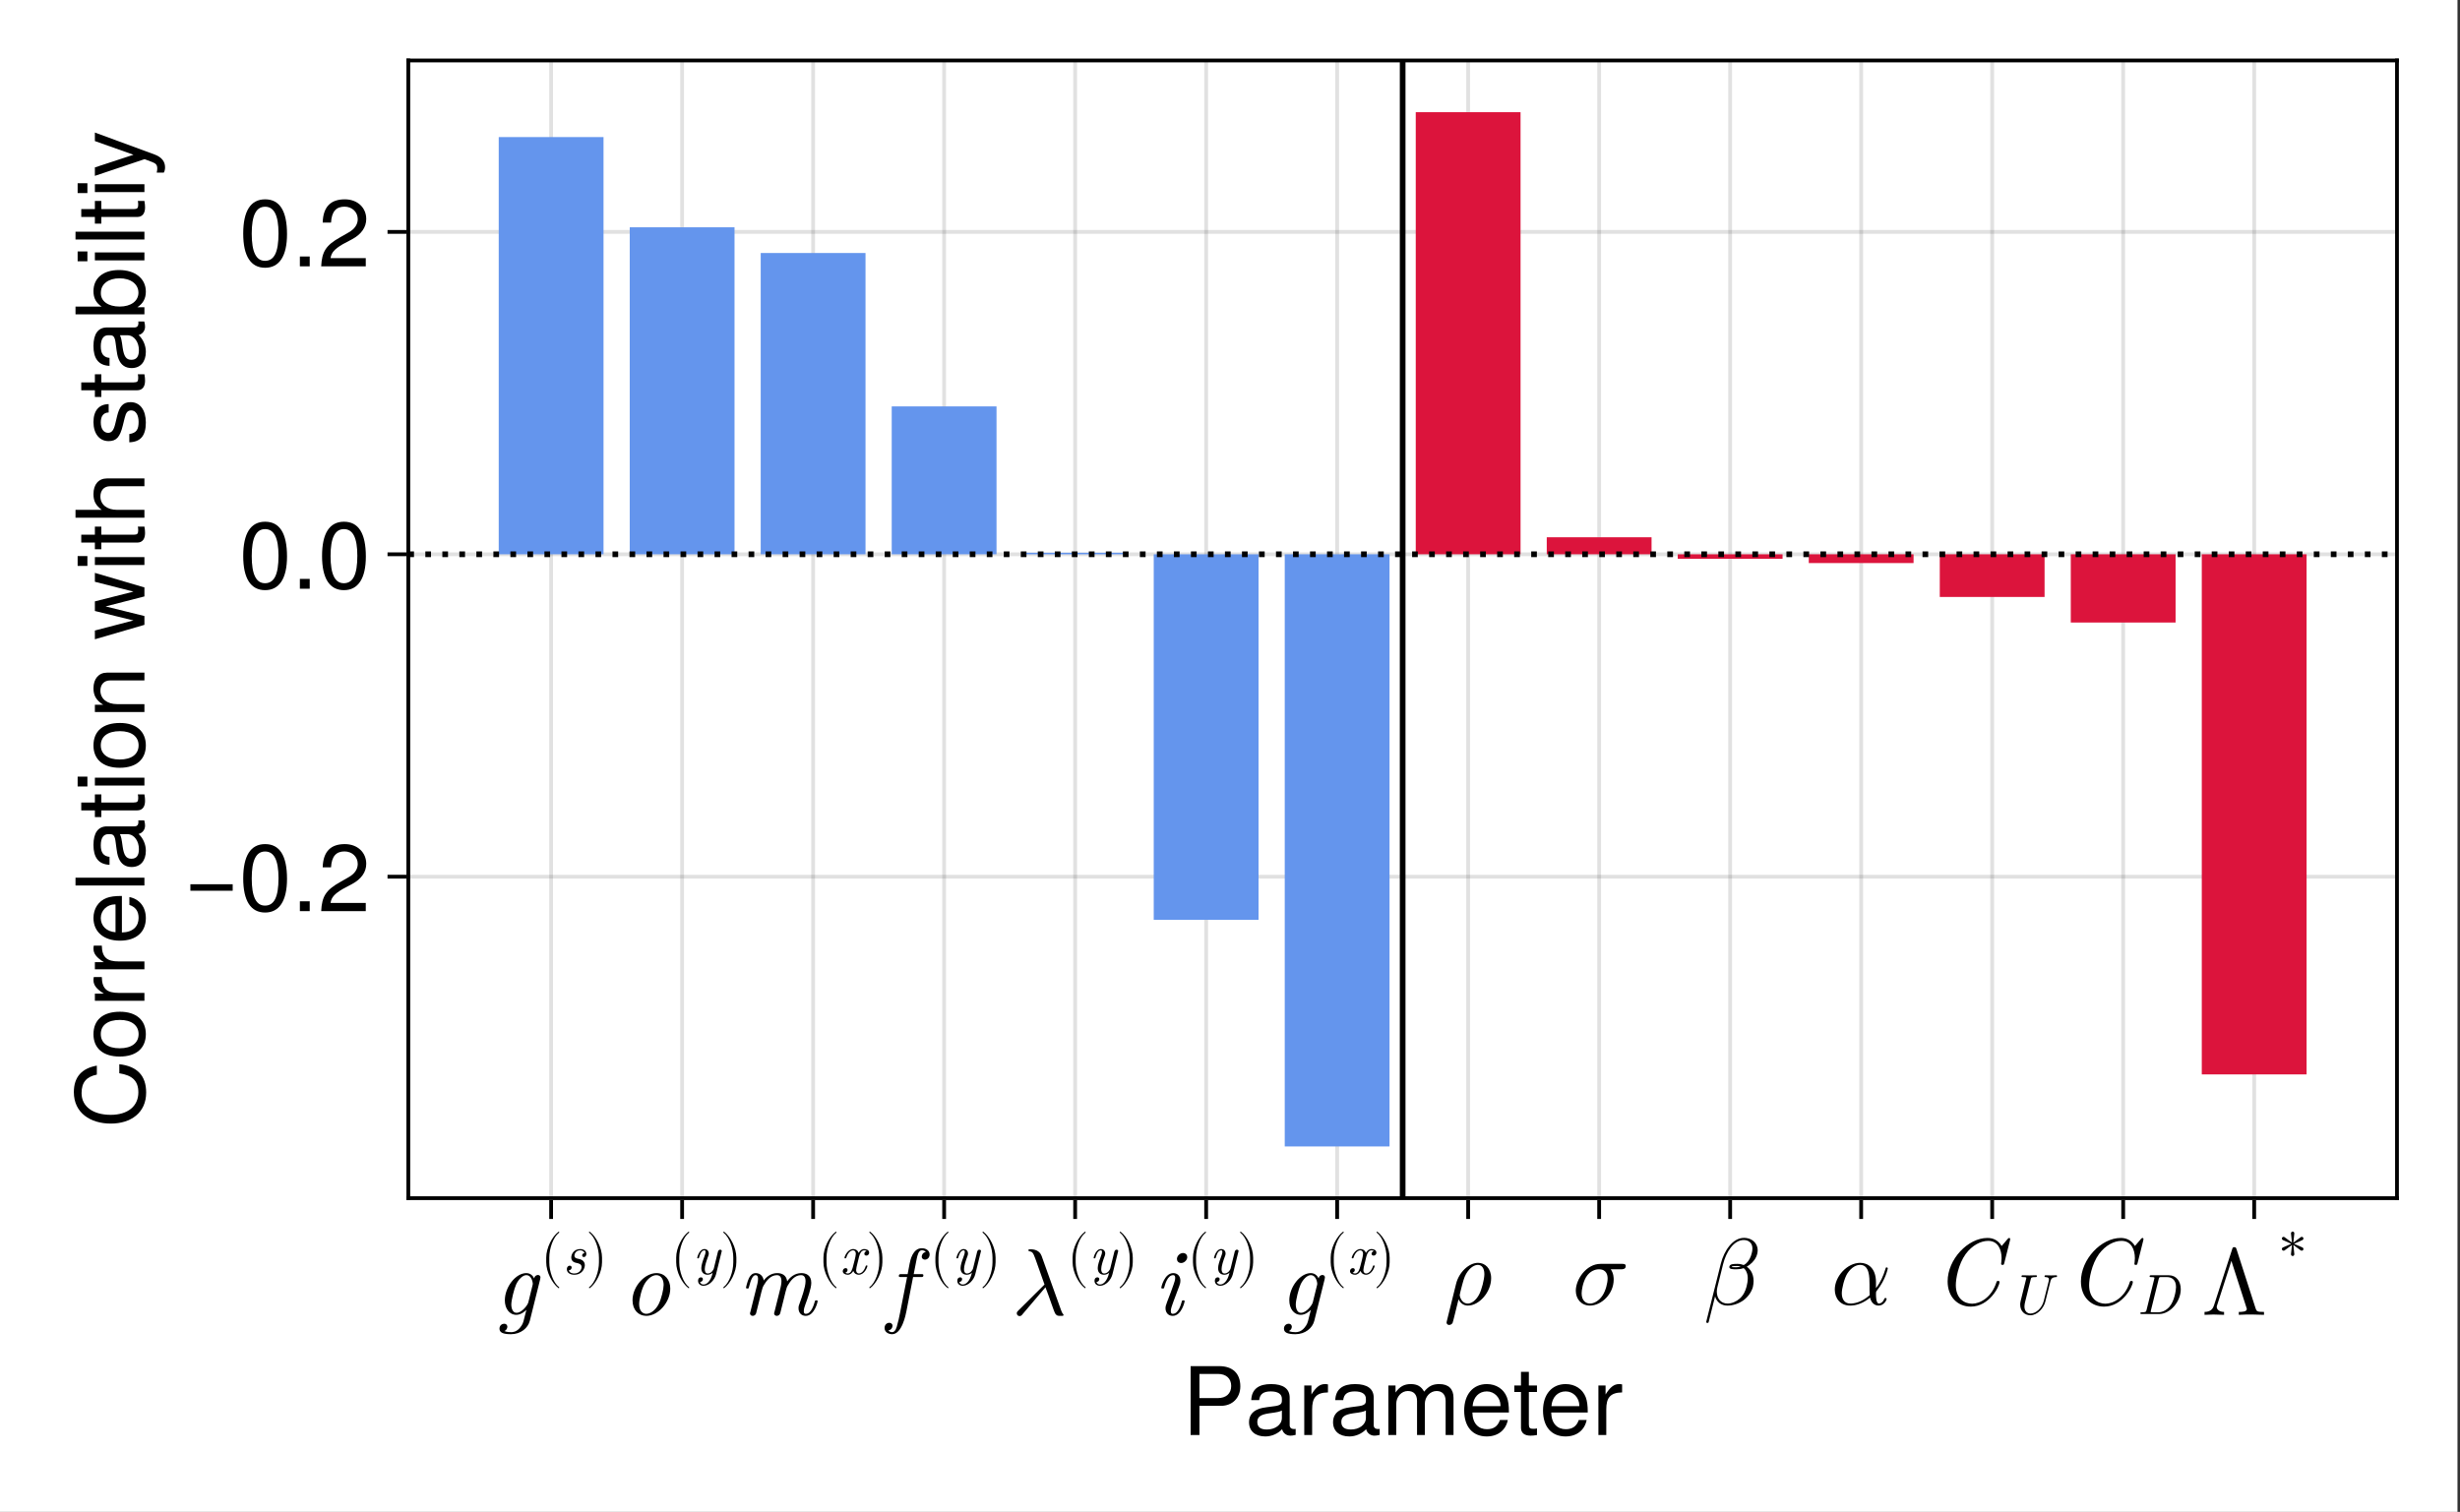 <?xml version="1.0" encoding="UTF-8"?>
<svg xmlns="http://www.w3.org/2000/svg" xmlns:xlink="http://www.w3.org/1999/xlink" width="488pt" height="300pt" viewBox="0 0 488 300" version="1.1">
<rect x="0" y="0" width="488" height="300" fill="#333333" stroke="none"/>
<defs>
<g>
<symbol overflow="visible" id="glyph0-0-b18a98f7">
<path style="stroke:none;" d="M 0.375 -13.672 C 0.375 -13.672 0.375 0 0.375 0 C 0.375 0 8.812 0 8.812 0 C 8.812 0 8.812 -13.672 8.812 -13.672 C 8.812 -13.672 0.375 -13.672 0.375 -13.672 Z M 1.344 -0.969 C 1.344 -0.969 1.344 -12.688 1.344 -12.688 C 1.344 -12.688 7.844 -12.688 7.844 -12.688 C 7.844 -12.688 7.844 -0.969 7.844 -0.969 C 7.844 -0.969 1.344 -0.969 1.344 -0.969 Z M 1.344 -0.969 "/>
</symbol>
<symbol overflow="visible" id="glyph0-1-b18a98f7">
<path style="stroke:none;" d="M 11.562 -9.656 C 11.562 -7.391 10 -5.797 7.75 -5.797 C 7.75 -5.797 3.453 -5.797 3.453 -5.797 C 3.453 -5.797 3.453 0 3.453 0 C 3.453 0 1.703 0 1.703 0 C 1.703 0 1.703 -13.672 1.703 -13.672 C 1.703 -13.672 7.344 -13.672 7.344 -13.672 C 10.047 -13.672 11.562 -12.219 11.562 -9.656 Z M 9.75 -9.734 C 9.75 -11.234 8.75 -12.125 7.094 -12.125 C 7.094 -12.125 3.453 -12.125 3.453 -12.125 C 3.453 -12.125 3.453 -7.328 3.453 -7.328 C 3.453 -7.328 7.094 -7.328 7.094 -7.328 C 8.75 -7.328 9.75 -8.234 9.75 -9.734 Z M 9.75 -9.734 "/>
</symbol>
<symbol overflow="visible" id="glyph0-2-b18a98f7">
<path style="stroke:none;" d="M 10.031 -0.031 C 9.531 0.094 9.281 0.125 8.969 0.125 C 8.188 0.125 7.516 -0.406 7.344 -1.156 C 6.484 -0.25 5.266 0.281 4.016 0.281 C 2.031 0.281 0.781 -0.766 0.781 -2.547 C 0.781 -3.75 1.375 -4.625 2.516 -5.094 C 3.109 -5.344 3.453 -5.422 5.656 -5.703 C 6.906 -5.844 7.297 -6.125 7.297 -6.781 C 7.297 -6.781 7.297 -7.203 7.297 -7.203 C 7.297 -8.141 6.5 -8.656 5.094 -8.656 C 3.641 -8.656 2.922 -8.125 2.797 -6.922 C 2.797 -6.922 1.219 -6.922 1.219 -6.922 C 1.312 -9.188 2.781 -10.109 5.156 -10.109 C 7.578 -10.109 8.844 -9.172 8.844 -7.422 C 8.844 -7.422 8.844 -1.953 8.844 -1.953 C 8.844 -1.469 9.156 -1.188 9.688 -1.188 C 9.781 -1.188 9.859 -1.188 10.031 -1.219 C 10.031 -1.219 10.031 -0.031 10.031 -0.031 Z M 7.297 -3.391 C 7.297 -3.391 7.297 -4.859 7.297 -4.859 C 6.766 -4.609 6.438 -4.531 4.781 -4.312 C 3.109 -4.062 2.422 -3.625 2.422 -2.594 C 2.422 -1.516 3.125 -1.094 4.344 -1.094 C 5.875 -1.094 7.297 -1.984 7.297 -3.391 Z M 7.297 -3.391 "/>
</symbol>
<symbol overflow="visible" id="glyph0-3-b18a98f7">
<path style="stroke:none;" d="M 14.25 0 C 14.25 0 12.688 0 12.688 0 C 12.688 0 12.688 -6.766 12.688 -6.766 C 12.688 -8 12.031 -8.734 10.891 -8.734 C 9.625 -8.734 8.562 -7.594 8.562 -6.172 C 8.562 -6.172 8.562 0 8.562 0 C 8.562 0 7.016 0 7.016 0 C 7.016 0 7.016 -6.766 7.016 -6.766 C 7.016 -8.031 6.359 -8.734 5.188 -8.734 C 3.922 -8.734 2.891 -7.594 2.891 -6.172 C 2.891 -6.172 2.891 0 2.891 0 C 2.891 0 1.328 0 1.328 0 C 1.328 0 1.328 -9.828 1.328 -9.828 C 1.328 -9.828 2.75 -9.828 2.75 -9.828 C 2.75 -9.828 2.75 -8.438 2.75 -8.438 C 3.594 -9.625 4.469 -10.109 5.781 -10.109 C 7.047 -10.109 7.844 -9.656 8.422 -8.609 C 9.344 -9.719 10.125 -10.109 11.438 -10.109 C 13.281 -10.109 14.25 -9.125 14.25 -7.375 C 14.25 -7.375 14.25 0 14.25 0 Z M 14.25 0 "/>
</symbol>
<symbol overflow="visible" id="glyph0-4-b18a98f7">
<path style="stroke:none;" d="M 9.625 -4.469 C 9.625 -4.469 2.375 -4.469 2.375 -4.469 C 2.422 -2.219 3.641 -1.156 5.266 -1.156 C 6.531 -1.156 7.406 -1.688 7.844 -2.984 C 7.844 -2.984 9.406 -2.984 9.406 -2.984 C 9.016 -1 7.469 0.281 5.219 0.281 C 2.453 0.281 0.75 -1.625 0.75 -4.859 C 0.75 -8.078 2.516 -10.109 5.25 -10.109 C 7.094 -10.109 8.594 -9.125 9.219 -7.516 C 9.5 -6.781 9.625 -5.891 9.625 -4.469 Z M 7.953 -5.844 C 7.953 -7.391 6.766 -8.656 5.234 -8.656 C 3.656 -8.656 2.547 -7.484 2.422 -5.734 C 2.422 -5.734 7.938 -5.734 7.938 -5.734 C 7.953 -5.781 7.953 -5.844 7.953 -5.844 Z M 7.953 -5.844 "/>
</symbol>
<symbol overflow="visible" id="glyph0-5-b18a98f7">
<path style="stroke:none;" d="M 4.766 0 C 4.234 0.094 3.859 0.125 3.484 0.125 C 2.266 0.125 1.594 -0.438 1.594 -1.422 C 1.594 -1.422 1.594 -8.547 1.594 -8.547 C 1.594 -8.547 0.266 -8.547 0.266 -8.547 C 0.266 -8.547 0.266 -9.828 0.266 -9.828 C 0.266 -9.828 1.594 -9.828 1.594 -9.828 C 1.594 -9.828 1.594 -12.531 1.594 -12.531 C 1.594 -12.531 3.156 -12.531 3.156 -12.531 C 3.156 -12.531 3.156 -9.828 3.156 -9.828 C 3.156 -9.828 4.766 -9.828 4.766 -9.828 C 4.766 -9.828 4.766 -8.547 4.766 -8.547 C 4.766 -8.547 3.156 -8.547 3.156 -8.547 C 3.156 -8.547 3.156 -2.125 3.156 -2.125 C 3.156 -1.422 3.344 -1.234 4.016 -1.234 C 4.312 -1.234 4.562 -1.25 4.766 -1.312 C 4.766 -1.312 4.766 0 4.766 0 Z M 4.766 0 "/>
</symbol>
<symbol overflow="visible" id="glyph0-6-b18a98f7">
<path style="stroke:none;" d="M 3.578 0 C 3.578 0 1.625 0 1.625 0 C 1.625 0 1.625 -1.953 1.625 -1.953 C 1.625 -1.953 3.578 -1.953 3.578 -1.953 C 3.578 -1.953 3.578 0 3.578 0 Z M 3.578 0 "/>
</symbol>
<symbol overflow="visible" id="glyph0-7-b18a98f7">
<path style="stroke:none;" d="M 9.5 -6.391 C 9.5 -2.031 7.969 0.281 5.156 0.281 C 2.312 0.281 0.812 -2.031 0.812 -6.5 C 0.812 -10.969 2.281 -13.297 5.156 -13.297 C 8.047 -13.297 9.5 -11 9.5 -6.391 Z M 7.812 -6.547 C 7.812 -10.109 6.938 -11.828 5.156 -11.828 C 3.375 -11.828 2.5 -10.125 2.5 -6.484 C 2.5 -2.844 3.375 -1.094 5.125 -1.094 C 6.953 -1.094 7.812 -2.781 7.812 -6.547 Z M 7.812 -6.547 "/>
</symbol>
<symbol overflow="visible" id="glyph0-8-b18a98f7">
<path style="stroke:none;" d="M 9.578 -9.391 C 9.578 -7.766 8.625 -6.375 6.766 -5.375 C 6.766 -5.375 4.891 -4.375 4.891 -4.375 C 3.266 -3.406 2.656 -2.719 2.5 -1.625 C 2.5 -1.625 9.484 -1.625 9.484 -1.625 C 9.484 -1.625 9.484 0 9.484 0 C 9.484 0 0.641 0 0.641 0 C 0.781 -2.922 1.594 -4.188 4.375 -5.75 C 4.375 -5.75 6.094 -6.734 6.094 -6.734 C 7.281 -7.406 7.891 -8.312 7.891 -9.359 C 7.891 -10.781 6.766 -11.844 5.266 -11.844 C 3.641 -11.844 2.719 -10.906 2.594 -8.688 C 2.594 -8.688 0.938 -8.688 0.938 -8.688 C 1.031 -11.906 2.609 -13.297 5.328 -13.297 C 7.844 -13.297 9.578 -11.641 9.578 -9.391 Z M 9.578 -9.391 "/>
</symbol>
<symbol overflow="visible" id="glyph1-0-b18a98f7">
<path style="stroke:none;" d="M 0.375 -13.672 C 0.375 -13.672 0.375 0 0.375 0 C 0.375 0 8.812 0 8.812 0 C 8.812 0 8.812 -13.672 8.812 -13.672 C 8.812 -13.672 0.375 -13.672 0.375 -13.672 Z M 1.344 -0.969 C 1.344 -0.969 1.344 -12.688 1.344 -12.688 C 1.344 -12.688 7.844 -12.688 7.844 -12.688 C 7.844 -12.688 7.844 -0.969 7.844 -0.969 C 7.844 -0.969 1.344 -0.969 1.344 -0.969 Z M 1.344 -0.969 "/>
</symbol>
<symbol overflow="visible" id="glyph1-1-b18a98f7">
<path style="stroke:none;" d="M 6.016 -8.453 C 3.594 -8.422 2.875 -7.312 2.875 -5.094 C 2.875 -5.094 2.875 0 2.875 0 C 2.875 0 1.312 0 1.312 0 C 1.312 0 1.312 -9.828 1.312 -9.828 C 1.312 -9.828 2.734 -9.828 2.734 -9.828 C 2.734 -9.828 2.734 -8.047 2.734 -8.047 C 3.641 -9.5 4.406 -10.109 5.422 -10.109 C 5.625 -10.109 5.75 -10.094 6.016 -10.047 C 6.016 -10.047 6.016 -8.453 6.016 -8.453 Z M 6.016 -8.453 "/>
</symbol>
<symbol overflow="visible" id="glyph1-2-b18a98f7">
<path style="stroke:none;" d="M 10.031 -0.031 C 9.531 0.094 9.281 0.125 8.969 0.125 C 8.188 0.125 7.516 -0.406 7.344 -1.156 C 6.484 -0.25 5.266 0.281 4.016 0.281 C 2.031 0.281 0.781 -0.766 0.781 -2.547 C 0.781 -3.75 1.375 -4.625 2.516 -5.094 C 3.109 -5.344 3.453 -5.422 5.656 -5.703 C 6.906 -5.844 7.297 -6.125 7.297 -6.781 C 7.297 -6.781 7.297 -7.203 7.297 -7.203 C 7.297 -8.141 6.5 -8.656 5.094 -8.656 C 3.641 -8.656 2.922 -8.125 2.797 -6.922 C 2.797 -6.922 1.219 -6.922 1.219 -6.922 C 1.312 -9.188 2.781 -10.109 5.156 -10.109 C 7.578 -10.109 8.844 -9.172 8.844 -7.422 C 8.844 -7.422 8.844 -1.953 8.844 -1.953 C 8.844 -1.469 9.156 -1.188 9.688 -1.188 C 9.781 -1.188 9.859 -1.188 10.031 -1.219 C 10.031 -1.219 10.031 -0.031 10.031 -0.031 Z M 7.297 -3.391 C 7.297 -3.391 7.297 -4.859 7.297 -4.859 C 6.766 -4.609 6.438 -4.531 4.781 -4.312 C 3.109 -4.062 2.422 -3.625 2.422 -2.594 C 2.422 -1.516 3.125 -1.094 4.344 -1.094 C 5.875 -1.094 7.297 -1.984 7.297 -3.391 Z M 7.297 -3.391 "/>
</symbol>
<symbol overflow="visible" id="glyph2-0-b18a98f7">
<path style="stroke:none;" d="M 0.375 -13.672 C 0.375 -13.672 0.375 0 0.375 0 C 0.375 0 8.812 0 8.812 0 C 8.812 0 8.812 -13.672 8.812 -13.672 C 8.812 -13.672 0.375 -13.672 0.375 -13.672 Z M 1.344 -0.969 C 1.344 -0.969 1.344 -12.688 1.344 -12.688 C 1.344 -12.688 7.844 -12.688 7.844 -12.688 C 7.844 -12.688 7.844 -0.969 7.844 -0.969 C 7.844 -0.969 1.344 -0.969 1.344 -0.969 Z M 1.344 -0.969 "/>
</symbol>
<symbol overflow="visible" id="glyph2-1-b18a98f7">
<path style="stroke:none;" d="M 6.016 -8.453 C 3.594 -8.422 2.875 -7.312 2.875 -5.094 C 2.875 -5.094 2.875 0 2.875 0 C 2.875 0 1.312 0 1.312 0 C 1.312 0 1.312 -9.828 1.312 -9.828 C 1.312 -9.828 2.734 -9.828 2.734 -9.828 C 2.734 -9.828 2.734 -8.047 2.734 -8.047 C 3.641 -9.5 4.406 -10.109 5.422 -10.109 C 5.625 -10.109 5.75 -10.094 6.016 -10.047 C 6.016 -10.047 6.016 -8.453 6.016 -8.453 Z M 6.016 -8.453 "/>
</symbol>
<symbol overflow="visible" id="glyph3-0-b18a98f7">
<path style="stroke:none;" d=""/>
</symbol>
<symbol overflow="visible" id="glyph3-1-b18a98f7">
<path style="stroke:none;" d="M 7.016 1.188 L 9.062 -7.031 C 9.125 -7.312 9.125 -7.344 9.125 -7.422 C 9.125 -7.812 8.812 -7.906 8.625 -7.906 C 8.406 -7.906 7.969 -7.766 7.891 -7.219 C 7.625 -7.766 7.125 -8.281 6.312 -8.281 C 4.219 -8.281 2.062 -5.516 2.062 -2.875 C 2.062 -1.281 2.938 0 4.344 0 C 5.312 0 6.109 -0.766 6.344 -1 L 5.938 0.578 C 5.719 1.516 5.609 1.906 5.078 2.547 C 4.328 3.438 3.578 3.438 3.297 3.438 C 3.062 3.438 2.469 3.438 1.969 3.219 C 2.344 3.078 2.562 2.688 2.562 2.359 C 2.562 2.125 2.406 1.766 1.906 1.766 C 1.578 1.766 1 2.031 1 2.75 C 1 3.5 1.688 3.844 3.266 3.844 C 5.234 3.844 6.656 2.609 7.016 1.188 Z M 6.719 -2.469 C 6.562 -1.875 5.422 -0.406 4.391 -0.406 C 3.375 -0.406 3.344 -1.844 3.344 -2.047 C 3.344 -2.938 3.906 -5.141 4.297 -6.016 C 4.766 -7.031 5.594 -7.875 6.312 -7.875 C 7.438 -7.875 7.609 -6.297 7.609 -6.156 L 7.562 -5.891 Z M 6.719 -2.469 "/>
</symbol>
<symbol overflow="visible" id="glyph4-0-b18a98f7">
<path style="stroke:none;" d=""/>
</symbol>
<symbol overflow="visible" id="glyph4-1-b18a98f7">
<path style="stroke:none;" d="M 3.734 2.672 C 3.734 2.641 3.719 2.609 3.688 2.594 C 2.516 1.703 1.75 -0.547 1.75 -2.344 L 1.75 -3.281 C 1.75 -5.078 2.516 -7.328 3.688 -8.219 C 3.719 -8.234 3.734 -8.266 3.734 -8.297 C 3.734 -8.359 3.672 -8.422 3.625 -8.422 C 3.594 -8.422 3.578 -8.406 3.562 -8.391 C 2.312 -7.453 1.141 -5.203 1.141 -3.281 L 1.141 -2.344 C 1.141 -0.422 2.312 1.828 3.562 2.766 C 3.578 2.781 3.594 2.797 3.625 2.797 C 3.672 2.797 3.734 2.734 3.734 2.672 Z M 3.734 2.672 "/>
</symbol>
<symbol overflow="visible" id="glyph4-2-b18a98f7">
<path style="stroke:none;" d="M 3.234 -2.344 L 3.234 -3.281 C 3.234 -5.203 2.062 -7.453 0.828 -8.391 C 0.797 -8.406 0.781 -8.422 0.75 -8.422 C 0.703 -8.422 0.641 -8.359 0.641 -8.297 C 0.641 -8.266 0.656 -8.234 0.688 -8.219 C 1.859 -7.328 2.625 -5.078 2.625 -3.281 L 2.625 -2.344 C 2.625 -0.547 1.859 1.703 0.688 2.594 C 0.656 2.609 0.641 2.641 0.641 2.672 C 0.641 2.734 0.703 2.797 0.75 2.797 C 0.781 2.797 0.797 2.781 0.828 2.766 C 2.062 1.828 3.234 -0.422 3.234 -2.344 Z M 3.234 -2.344 "/>
</symbol>
<symbol overflow="visible" id="glyph4-3-b18a98f7">
<path style="stroke:none;" d="M 4.906 -4.812 C 5 -4.984 4.938 -5.203 4.766 -5.281 L 3.078 -6.016 L 4.766 -6.766 C 4.938 -6.844 5 -7.047 4.906 -7.234 C 4.797 -7.406 4.578 -7.453 4.422 -7.328 L 2.953 -6.25 L 3.141 -8.062 C 3.156 -8.266 3.016 -8.438 2.812 -8.438 C 2.609 -8.438 2.469 -8.266 2.484 -8.062 L 2.672 -6.25 L 1.203 -7.328 C 1.047 -7.453 0.828 -7.406 0.719 -7.234 C 0.625 -7.047 0.688 -6.844 0.859 -6.766 L 2.547 -6.016 L 0.859 -5.281 C 0.688 -5.203 0.625 -4.984 0.719 -4.812 C 0.828 -4.641 1.047 -4.594 1.203 -4.703 L 2.672 -5.781 L 2.484 -3.969 C 2.469 -3.766 2.609 -3.594 2.812 -3.594 C 3.016 -3.594 3.156 -3.766 3.141 -3.969 L 2.953 -5.781 L 4.422 -4.703 C 4.578 -4.594 4.797 -4.641 4.906 -4.812 Z M 4.906 -4.812 "/>
</symbol>
<symbol overflow="visible" id="glyph5-0-b18a98f7">
<path style="stroke:none;" d=""/>
</symbol>
<symbol overflow="visible" id="glyph5-1-b18a98f7">
<path style="stroke:none;" d="M 4.422 -1.766 C 4.422 -2.75 3.547 -2.953 3.078 -3.047 C 2.766 -3.109 2.359 -3.203 2.359 -3.688 C 2.359 -3.953 2.594 -4.719 3.5 -4.719 C 3.797 -4.719 4.219 -4.609 4.344 -4.172 C 3.984 -4.125 3.891 -3.828 3.891 -3.719 C 3.891 -3.594 3.953 -3.391 4.234 -3.391 C 4.422 -3.391 4.719 -3.531 4.719 -4.016 C 4.719 -4.531 4.25 -4.969 3.516 -4.969 C 2.188 -4.969 1.734 -3.891 1.734 -3.312 C 1.734 -2.438 2.469 -2.281 2.781 -2.219 C 3.281 -2.109 3.781 -1.984 3.781 -1.391 C 3.781 -1.031 3.469 -0.125 2.312 -0.125 C 2.062 -0.125 1.422 -0.188 1.234 -0.75 C 1.812 -0.812 1.812 -1.312 1.812 -1.312 C 1.812 -1.516 1.672 -1.672 1.422 -1.672 C 1.172 -1.672 0.859 -1.469 0.859 -0.969 C 0.859 -0.281 1.5 0.125 2.312 0.125 C 4 0.125 4.422 -1.25 4.422 -1.766 Z M 4.422 -1.766 "/>
</symbol>
<symbol overflow="visible" id="glyph5-2-b18a98f7">
<path style="stroke:none;" d="M 4.672 0.031 L 5.766 -4.406 C 5.781 -4.469 5.812 -4.516 5.812 -4.562 C 5.812 -4.688 5.719 -4.844 5.484 -4.844 C 5.156 -4.844 5.078 -4.516 5.047 -4.438 L 4.234 -1.125 C 4.156 -0.797 3.703 -0.125 3.031 -0.125 C 2.531 -0.125 2.438 -0.625 2.438 -0.984 C 2.438 -1.672 2.797 -2.688 3.078 -3.453 C 3.172 -3.688 3.234 -3.844 3.234 -4.062 C 3.234 -4.625 2.859 -4.969 2.375 -4.969 C 1.328 -4.969 0.938 -3.312 0.938 -3.234 C 0.938 -3.125 1.047 -3.125 1.109 -3.125 C 1.25 -3.125 1.266 -3.156 1.312 -3.312 C 1.391 -3.656 1.703 -4.719 2.344 -4.719 C 2.469 -4.719 2.594 -4.688 2.594 -4.406 C 2.594 -4.125 2.484 -3.828 2.328 -3.391 C 2.031 -2.594 1.75 -1.766 1.75 -1.188 C 1.75 -0.203 2.391 0.125 3 0.125 C 3.516 0.125 3.875 -0.141 4.016 -0.297 C 3.594 1.562 2.75 2.062 2.188 2.062 C 1.656 2.062 1.5 1.625 1.5 1.578 C 1.5 1.578 1.5 1.547 1.594 1.547 C 1.938 1.484 2.062 1.188 2.062 1 C 2.062 0.766 1.891 0.641 1.688 0.641 C 1.547 0.641 1.109 0.703 1.109 1.344 C 1.109 1.922 1.578 2.312 2.188 2.312 C 3.359 2.312 4.391 1.141 4.672 0.031 Z M 4.672 0.031 "/>
</symbol>
<symbol overflow="visible" id="glyph5-3-b18a98f7">
<path style="stroke:none;" d="M 5.484 -1.609 C 5.484 -1.719 5.406 -1.719 5.328 -1.719 C 5.188 -1.719 5.172 -1.703 5.125 -1.531 C 4.812 -0.562 4.25 -0.125 3.781 -0.125 C 3.562 -0.125 3.25 -0.266 3.25 -0.844 C 3.25 -1.109 3.375 -1.594 3.469 -1.984 L 3.844 -3.516 C 4 -4.109 4.312 -4.719 4.844 -4.719 C 4.875 -4.719 5.156 -4.719 5.328 -4.562 C 4.875 -4.453 4.875 -4.031 4.875 -4.031 C 4.875 -3.875 4.984 -3.672 5.281 -3.672 C 5.484 -3.672 5.828 -3.828 5.828 -4.266 C 5.828 -4.844 5.172 -4.969 4.844 -4.969 C 4.234 -4.969 3.859 -4.422 3.75 -4.203 C 3.5 -4.875 2.953 -4.969 2.672 -4.969 C 1.547 -4.969 0.938 -3.5 0.938 -3.234 C 0.938 -3.125 1.047 -3.125 1.109 -3.125 C 1.25 -3.125 1.25 -3.141 1.312 -3.312 C 1.609 -4.281 2.188 -4.719 2.641 -4.719 C 2.969 -4.719 3.188 -4.469 3.188 -4.016 C 3.188 -3.75 3.047 -3.188 2.953 -2.781 L 2.688 -1.75 C 2.516 -1.031 2.266 -0.125 1.594 -0.125 C 1.562 -0.125 1.297 -0.125 1.109 -0.281 C 1.438 -0.375 1.547 -0.656 1.547 -0.828 C 1.547 -1.109 1.312 -1.188 1.156 -1.188 C 0.875 -1.188 0.594 -0.938 0.594 -0.578 C 0.594 -0.141 1.062 0.125 1.594 0.125 C 2.125 0.125 2.5 -0.297 2.688 -0.641 C 2.906 0 3.469 0.125 3.75 0.125 C 4.922 0.125 5.484 -1.391 5.484 -1.609 Z M 5.484 -1.609 "/>
</symbol>
<symbol overflow="visible" id="glyph6-0-b18a98f7">
<path style="stroke:none;" d=""/>
</symbol>
<symbol overflow="visible" id="glyph6-1-b18a98f7">
<path style="stroke:none;" d="M 9.547 -5.219 C 9.547 -7 8.438 -8.281 6.812 -8.281 C 4.484 -8.281 2.062 -5.625 2.062 -2.891 C 2.062 -0.953 3.25 0.203 4.797 0.203 C 7.125 0.203 9.547 -2.453 9.547 -5.219 Z M 8.234 -5.938 C 8.234 -5.141 7.812 -3.203 7.219 -2.078 C 6.672 -1.047 5.719 -0.203 4.797 -0.203 C 4.062 -0.203 3.375 -0.781 3.375 -2.141 C 3.375 -3.078 3.859 -5.156 4.469 -6.172 C 5.156 -7.312 6.062 -7.875 6.781 -7.875 C 7.703 -7.875 8.234 -7.047 8.234 -5.938 Z M 8.234 -5.938 "/>
</symbol>
<symbol overflow="visible" id="glyph6-2-b18a98f7">
<path style="stroke:none;" d="M 6.203 -2.688 C 6.203 -2.875 6.062 -2.875 5.922 -2.875 C 5.688 -2.875 5.688 -2.828 5.609 -2.547 C 5.453 -2 4.953 -0.203 3.859 -0.203 C 3.719 -0.203 3.453 -0.219 3.453 -0.734 C 3.453 -1.219 3.688 -1.844 3.938 -2.531 L 5.141 -5.734 C 5.328 -6.281 5.359 -6.438 5.359 -6.781 C 5.359 -7.812 4.656 -8.281 3.953 -8.281 C 2.188 -8.281 1.562 -5.5 1.562 -5.406 C 1.562 -5.219 1.75 -5.219 1.844 -5.219 C 2.078 -5.219 2.094 -5.25 2.172 -5.516 C 2.344 -6.125 2.828 -7.875 3.922 -7.875 C 4.125 -7.875 4.328 -7.781 4.328 -7.344 C 4.328 -6.906 4.125 -6.359 4 -6 L 3.438 -4.438 L 2.734 -2.594 C 2.469 -1.875 2.406 -1.672 2.406 -1.297 C 2.406 -0.562 2.844 0.203 3.828 0.203 C 5.594 0.203 6.203 -2.609 6.203 -2.688 Z M 6.719 -11.453 C 6.719 -11.844 6.438 -12.266 5.875 -12.266 C 5.266 -12.266 4.672 -11.688 4.672 -11.078 C 4.672 -10.672 4.969 -10.281 5.516 -10.281 C 6.109 -10.281 6.719 -10.859 6.719 -11.453 Z M 6.719 -11.453 "/>
</symbol>
<symbol overflow="visible" id="glyph7-0-b18a98f7">
<path style="stroke:none;" d=""/>
</symbol>
<symbol overflow="visible" id="glyph7-1-b18a98f7">
<path style="stroke:none;" d="M 3.234 -2.344 L 3.234 -3.281 C 3.234 -5.203 2.062 -7.453 0.828 -8.391 C 0.797 -8.406 0.781 -8.422 0.75 -8.422 C 0.703 -8.422 0.641 -8.359 0.641 -8.297 C 0.641 -8.266 0.656 -8.234 0.688 -8.219 C 1.859 -7.328 2.625 -5.078 2.625 -3.281 L 2.625 -2.344 C 2.625 -0.547 1.859 1.703 0.688 2.594 C 0.656 2.609 0.641 2.641 0.641 2.672 C 0.641 2.734 0.703 2.797 0.75 2.797 C 0.781 2.797 0.797 2.781 0.828 2.766 C 2.062 1.828 3.234 -0.422 3.234 -2.344 Z M 3.234 -2.344 "/>
</symbol>
<symbol overflow="visible" id="glyph8-0-b18a98f7">
<path style="stroke:none;" d=""/>
</symbol>
<symbol overflow="visible" id="glyph8-1-b18a98f7">
<path style="stroke:none;" d="M 15.781 -2.688 C 15.781 -2.875 15.641 -2.875 15.5 -2.875 C 15.266 -2.875 15.266 -2.828 15.188 -2.547 C 15.031 -2.047 14.531 -0.203 13.438 -0.203 C 13.047 -0.203 13.031 -0.484 13.031 -0.75 C 13.031 -1.219 13.219 -1.703 13.375 -2.156 C 13.75 -3.156 14.516 -5.25 14.516 -6.344 C 14.516 -7.906 13.422 -8.281 12.547 -8.281 C 11.234 -8.281 10.297 -7.469 9.734 -6.641 C 9.578 -7.938 8.609 -8.281 7.766 -8.281 C 6.641 -8.281 5.719 -7.672 5.078 -6.812 C 4.953 -7.719 4.312 -8.281 3.5 -8.281 C 2.828 -8.281 2.453 -7.859 2.156 -7.297 C 1.797 -6.547 1.562 -5.406 1.562 -5.406 C 1.562 -5.219 1.75 -5.219 1.844 -5.219 C 2.078 -5.219 2.094 -5.234 2.188 -5.641 C 2.531 -6.953 2.891 -7.875 3.469 -7.875 C 3.953 -7.875 3.953 -7.328 3.953 -7.125 C 3.953 -6.828 3.906 -6.469 3.828 -6.172 L 2.422 -0.547 C 2.375 -0.438 2.359 -0.344 2.359 -0.281 C 2.359 -0.078 2.516 0.203 2.891 0.203 C 3.109 0.203 3.438 0.078 3.562 -0.281 L 4.312 -3.281 C 4.406 -3.688 4.516 -4.094 4.609 -4.5 C 4.859 -5.422 4.859 -5.453 5.078 -5.844 C 5.625 -6.781 6.438 -7.875 7.719 -7.875 C 8.594 -7.875 8.594 -6.922 8.594 -6.641 C 8.594 -6.125 8.453 -5.594 8.422 -5.422 L 7.203 -0.547 C 7.156 -0.438 7.141 -0.344 7.141 -0.281 C 7.141 -0.078 7.297 0.203 7.672 0.203 C 7.891 0.203 8.219 0.078 8.344 -0.281 L 9.094 -3.281 C 9.188 -3.688 9.297 -4.094 9.391 -4.5 C 9.641 -5.422 9.641 -5.453 9.859 -5.844 C 10.406 -6.781 11.219 -7.875 12.5 -7.875 C 13.375 -7.875 13.375 -6.922 13.375 -6.641 C 13.375 -5.469 12.547 -3.25 12.281 -2.5 C 12.031 -1.859 11.984 -1.688 11.984 -1.297 C 11.984 -0.469 12.5 0.203 13.406 0.203 C 15.156 0.203 15.781 -2.594 15.781 -2.688 Z M 15.781 -2.688 "/>
</symbol>
<symbol overflow="visible" id="glyph8-2-b18a98f7">
<path style="stroke:none;" d="M 8.469 -11.984 C 8.469 -12.781 7.703 -13.219 6.938 -13.219 C 5.094 -13.219 4.625 -10.781 4.5 -10.141 L 4.109 -8.078 L 2.875 -8.078 C 2.562 -8.078 2.359 -8.078 2.359 -7.703 C 2.359 -7.5 2.547 -7.5 2.828 -7.5 L 4 -7.5 L 2.625 -0.5 C 2.406 0.656 2.219 1.422 2.094 1.812 C 1.953 2.453 1.703 3.438 1.031 3.438 C 0.844 3.438 0.484 3.375 0.281 3.094 C 0.844 3 1.109 2.547 1.109 2.172 C 1.109 1.766 0.766 1.578 0.469 1.578 C 0 1.578 -0.469 1.953 -0.469 2.609 C -0.469 3.453 0.344 3.844 1.031 3.844 C 2.984 3.844 3.75 -0.094 3.875 -0.766 L 5.188 -7.5 L 6.734 -7.5 C 7.047 -7.5 7.234 -7.5 7.234 -7.844 C 7.234 -8.078 7.094 -8.078 6.766 -8.078 L 5.312 -8.078 L 5.906 -11.125 C 6.062 -11.812 6.266 -12.812 6.938 -12.812 C 7.094 -12.812 7.484 -12.766 7.719 -12.469 C 7.156 -12.375 6.906 -11.922 6.906 -11.547 C 6.906 -11.141 7.234 -10.953 7.531 -10.953 C 8 -10.953 8.469 -11.328 8.469 -11.984 Z M 8.469 -11.984 "/>
</symbol>
<symbol overflow="visible" id="glyph9-0-b18a98f7">
<path style="stroke:none;" d=""/>
</symbol>
<symbol overflow="visible" id="glyph9-1-b18a98f7">
<path style="stroke:none;" d="M 4.672 0.031 L 5.766 -4.406 C 5.781 -4.469 5.812 -4.516 5.812 -4.562 C 5.812 -4.688 5.719 -4.844 5.484 -4.844 C 5.156 -4.844 5.078 -4.516 5.047 -4.438 L 4.234 -1.125 C 4.156 -0.797 3.703 -0.125 3.031 -0.125 C 2.531 -0.125 2.438 -0.625 2.438 -0.984 C 2.438 -1.672 2.797 -2.688 3.078 -3.453 C 3.172 -3.688 3.234 -3.844 3.234 -4.062 C 3.234 -4.625 2.859 -4.969 2.375 -4.969 C 1.328 -4.969 0.938 -3.312 0.938 -3.234 C 0.938 -3.125 1.047 -3.125 1.109 -3.125 C 1.25 -3.125 1.266 -3.156 1.312 -3.312 C 1.391 -3.656 1.703 -4.719 2.344 -4.719 C 2.469 -4.719 2.594 -4.688 2.594 -4.406 C 2.594 -4.125 2.484 -3.828 2.328 -3.391 C 2.031 -2.594 1.75 -1.766 1.75 -1.188 C 1.75 -0.203 2.391 0.125 3 0.125 C 3.516 0.125 3.875 -0.141 4.016 -0.297 C 3.594 1.562 2.75 2.062 2.188 2.062 C 1.656 2.062 1.5 1.625 1.5 1.578 C 1.5 1.578 1.5 1.547 1.594 1.547 C 1.938 1.484 2.062 1.188 2.062 1 C 2.062 0.766 1.891 0.641 1.688 0.641 C 1.547 0.641 1.109 0.703 1.109 1.344 C 1.109 1.922 1.578 2.312 2.188 2.312 C 3.359 2.312 4.391 1.141 4.672 0.031 Z M 4.672 0.031 "/>
</symbol>
<symbol overflow="visible" id="glyph10-0-b18a98f7">
<path style="stroke:none;" d=""/>
</symbol>
<symbol overflow="visible" id="glyph10-1-b18a98f7">
<path style="stroke:none;" d="M 10.281 0.016 C 10.281 -0.031 10.234 -0.078 10.188 -0.156 C 10 -0.359 9.875 -0.641 9.75 -1.016 L 5.922 -11.688 C 5.531 -12.766 4.516 -13.016 3.641 -13.016 C 3.547 -13.016 3.297 -13.016 3.297 -12.812 C 3.297 -12.656 3.469 -12.625 3.469 -12.625 C 4.094 -12.5 4.219 -12.391 4.688 -11.125 L 6.5 -6.016 L 1.328 -0.875 C 1.109 -0.656 1 -0.547 1 -0.297 C 1 0.016 1.25 0.25 1.562 0.25 C 1.859 0.25 2.031 0.031 2.172 -0.156 L 6.688 -5.469 C 7.469 -3.5 8.359 -0.641 8.656 -0.203 C 8.969 0.203 9.156 0.203 9.656 0.203 L 10.062 0.203 C 10.25 0.188 10.281 0.078 10.281 0.016 Z M 10.281 0.016 "/>
</symbol>
<symbol overflow="visible" id="glyph10-2-b18a98f7">
<path style="stroke:none;" d="M 12.391 0 L 12.391 -0.578 C 10.969 -0.578 10.906 -0.688 10.688 -1.391 L 6.938 -13.031 C 6.828 -13.391 6.719 -13.422 6.5 -13.422 C 6.203 -13.422 6.172 -13.344 6.078 -13.031 L 2.469 -1.875 C 2.281 -1.312 1.906 -0.578 0.594 -0.578 L 0.594 0 L 2.344 -0.062 L 4.469 0 L 4.469 -0.578 C 3.453 -0.594 3.016 -1.109 3.016 -1.562 C 3.016 -1.656 3.016 -1.703 3.109 -1.969 L 5.922 -10.703 L 8.891 -1.484 C 8.984 -1.219 8.984 -1.141 8.984 -1.141 C 8.984 -0.578 7.875 -0.578 7.391 -0.578 L 7.391 0 C 8.047 -0.062 9.375 -0.062 10.094 -0.062 Z M 12.391 0 "/>
</symbol>
<symbol overflow="visible" id="glyph11-0-b18a98f7">
<path style="stroke:none;" d=""/>
</symbol>
<symbol overflow="visible" id="glyph11-1-b18a98f7">
<path style="stroke:none;" d="M 4.672 0.031 L 5.766 -4.406 C 5.781 -4.469 5.812 -4.516 5.812 -4.562 C 5.812 -4.688 5.719 -4.844 5.484 -4.844 C 5.156 -4.844 5.078 -4.516 5.047 -4.438 L 4.234 -1.125 C 4.156 -0.797 3.703 -0.125 3.031 -0.125 C 2.531 -0.125 2.438 -0.625 2.438 -0.984 C 2.438 -1.672 2.797 -2.688 3.078 -3.453 C 3.172 -3.688 3.234 -3.844 3.234 -4.062 C 3.234 -4.625 2.859 -4.969 2.375 -4.969 C 1.328 -4.969 0.938 -3.312 0.938 -3.234 C 0.938 -3.125 1.047 -3.125 1.109 -3.125 C 1.25 -3.125 1.266 -3.156 1.312 -3.312 C 1.391 -3.656 1.703 -4.719 2.344 -4.719 C 2.469 -4.719 2.594 -4.688 2.594 -4.406 C 2.594 -4.125 2.484 -3.828 2.328 -3.391 C 2.031 -2.594 1.75 -1.766 1.75 -1.188 C 1.75 -0.203 2.391 0.125 3 0.125 C 3.516 0.125 3.875 -0.141 4.016 -0.297 C 3.594 1.562 2.75 2.062 2.188 2.062 C 1.656 2.062 1.5 1.625 1.5 1.578 C 1.5 1.578 1.5 1.547 1.594 1.547 C 1.938 1.484 2.062 1.188 2.062 1 C 2.062 0.766 1.891 0.641 1.688 0.641 C 1.547 0.641 1.109 0.703 1.109 1.344 C 1.109 1.922 1.578 2.312 2.188 2.312 C 3.359 2.312 4.391 1.141 4.672 0.031 Z M 4.672 0.031 "/>
</symbol>
<symbol overflow="visible" id="glyph12-0-b18a98f7">
<path style="stroke:none;" d=""/>
</symbol>
<symbol overflow="visible" id="glyph12-1-b18a98f7">
<path style="stroke:none;" d="M 7.016 1.188 L 9.062 -7.031 C 9.125 -7.312 9.125 -7.344 9.125 -7.422 C 9.125 -7.812 8.812 -7.906 8.625 -7.906 C 8.406 -7.906 7.969 -7.766 7.891 -7.219 C 7.625 -7.766 7.125 -8.281 6.312 -8.281 C 4.219 -8.281 2.062 -5.516 2.062 -2.875 C 2.062 -1.281 2.938 0 4.344 0 C 5.312 0 6.109 -0.766 6.344 -1 L 5.938 0.578 C 5.719 1.516 5.609 1.906 5.078 2.547 C 4.328 3.438 3.578 3.438 3.297 3.438 C 3.062 3.438 2.469 3.438 1.969 3.219 C 2.344 3.078 2.562 2.688 2.562 2.359 C 2.562 2.125 2.406 1.766 1.906 1.766 C 1.578 1.766 1 2.031 1 2.75 C 1 3.5 1.688 3.844 3.266 3.844 C 5.234 3.844 6.656 2.609 7.016 1.188 Z M 6.719 -2.469 C 6.562 -1.875 5.422 -0.406 4.391 -0.406 C 3.375 -0.406 3.344 -1.844 3.344 -2.047 C 3.344 -2.938 3.906 -5.141 4.297 -6.016 C 4.766 -7.031 5.594 -7.875 6.312 -7.875 C 7.438 -7.875 7.609 -6.297 7.609 -6.156 L 7.562 -5.891 Z M 6.719 -2.469 "/>
</symbol>
<symbol overflow="visible" id="glyph13-0-b18a98f7">
<path style="stroke:none;" d=""/>
</symbol>
<symbol overflow="visible" id="glyph13-1-b18a98f7">
<path style="stroke:none;" d="M 3.734 2.672 C 3.734 2.641 3.719 2.609 3.688 2.594 C 2.516 1.703 1.75 -0.547 1.75 -2.344 L 1.75 -3.281 C 1.75 -5.078 2.516 -7.328 3.688 -8.219 C 3.719 -8.234 3.734 -8.266 3.734 -8.297 C 3.734 -8.359 3.672 -8.422 3.625 -8.422 C 3.594 -8.422 3.578 -8.406 3.562 -8.391 C 2.312 -7.453 1.141 -5.203 1.141 -3.281 L 1.141 -2.344 C 1.141 -0.422 2.312 1.828 3.562 2.766 C 3.578 2.781 3.594 2.797 3.625 2.797 C 3.672 2.797 3.734 2.734 3.734 2.672 Z M 3.734 2.672 "/>
</symbol>
<symbol overflow="visible" id="glyph14-0-b18a98f7">
<path style="stroke:none;" d=""/>
</symbol>
<symbol overflow="visible" id="glyph14-1-b18a98f7">
<path style="stroke:none;" d="M 9.406 -5.234 C 9.406 -7.219 8.172 -8.281 6.812 -8.281 C 4.984 -8.281 3.016 -6.406 2.453 -4.125 L 0.625 3.25 C 0.562 3.469 0.562 3.547 0.562 3.547 C 0.562 3.828 0.766 4.047 1.094 4.047 C 1.484 4.047 1.703 3.719 1.75 3.656 C 1.844 3.484 2.438 0.969 2.938 -1.047 C 3.312 -0.297 3.922 0.203 4.797 0.203 C 7 0.203 9.406 -2.438 9.406 -5.234 Z M 8.062 -6.031 C 8.062 -5 7.516 -2.906 7.016 -1.984 C 6.391 -0.812 5.5 -0.203 4.781 -0.203 C 3.469 -0.203 3.172 -1.703 3.172 -1.875 C 3.172 -1.953 3.266 -2.328 3.312 -2.562 C 3.844 -4.672 4.031 -5.344 4.438 -6.094 C 5.25 -7.469 6.188 -7.875 6.766 -7.875 C 7.469 -7.875 8.062 -7.328 8.062 -6.031 Z M 8.062 -6.031 "/>
</symbol>
<symbol overflow="visible" id="glyph14-2-b18a98f7">
<path style="stroke:none;" d="M 10.766 -10.766 C 10.766 -11.344 10.562 -11.891 10.219 -12.297 C 9.719 -12.906 8.922 -13.234 8.047 -13.234 C 5.797 -13.234 4.094 -10.672 3.453 -8.125 L 0.562 3.406 C 0.562 3.562 0.641 3.641 0.75 3.641 L 0.844 3.641 C 0.938 3.641 1.016 3.578 1.031 3.5 L 2.312 -1.625 C 2.625 -0.547 3.484 0.203 4.766 0.203 C 5.828 0.203 6.969 -0.156 7.953 -0.859 C 8.844 -1.531 9.547 -2.5 9.812 -3.484 C 9.906 -3.906 9.953 -4.312 9.953 -4.688 C 9.953 -5.438 9.766 -6.125 9.391 -6.719 C 9.172 -7.031 8.906 -7.312 8.594 -7.516 C 8.781 -7.625 8.969 -7.75 9.156 -7.891 C 9.906 -8.453 10.469 -9.219 10.672 -10.062 C 10.719 -10.312 10.766 -10.531 10.766 -10.766 Z M 9.719 -11.094 C 9.719 -10.797 9.672 -10.484 9.578 -10.156 C 9.406 -9.453 9.078 -8.734 8.5 -8.188 C 8.344 -8.062 8.172 -7.938 8 -7.844 C 7.625 -7.984 7.203 -8.078 6.75 -8.078 C 6.078 -8.078 5.281 -8.078 5.156 -7.578 C 5.141 -7.531 5.141 -7.438 5.141 -7.438 C 5.141 -7 5.906 -7 6.562 -7 C 7.031 -7 7.5 -7.062 7.969 -7.234 C 8.219 -7.047 8.406 -6.812 8.531 -6.5 C 8.719 -6.109 8.797 -5.688 8.797 -5.219 C 8.797 -4.688 8.703 -4.125 8.562 -3.578 C 8.344 -2.719 7.938 -1.844 7.203 -1.188 C 6.484 -0.562 5.609 -0.203 4.781 -0.203 C 3.438 -0.203 2.656 -1.234 2.656 -2.562 C 2.656 -2.875 2.703 -3.172 2.781 -3.484 L 3.906 -8.031 C 4.5 -10.391 5.969 -12.812 8.031 -12.812 C 8.656 -12.812 9.188 -12.547 9.484 -12.062 C 9.656 -11.781 9.719 -11.453 9.719 -11.094 Z M 7.406 -7.562 C 7.125 -7.469 6.844 -7.406 6.578 -7.406 C 6.172 -7.406 5.594 -7.406 5.609 -7.484 C 5.656 -7.656 6.281 -7.656 6.734 -7.656 C 6.969 -7.656 7.203 -7.609 7.406 -7.562 Z M 7.406 -7.562 "/>
</symbol>
<symbol overflow="visible" id="glyph14-3-b18a98f7">
<path style="stroke:none;" d="M 11.281 -7.188 C 11.281 -7.188 11.266 -7.375 11.062 -7.375 C 10.875 -7.375 10.875 -7.312 10.781 -6.969 C 10.438 -5.797 9.828 -4.375 8.938 -3.266 L 8.938 -4.422 C 8.938 -7.375 7.203 -8.281 5.812 -8.281 C 3.25 -8.281 0.766 -5.609 0.766 -2.969 C 0.766 -1.219 1.891 0.203 3.812 0.203 C 4.984 0.203 6.344 -0.219 7.766 -1.375 C 8 -0.375 8.625 0.203 9.469 0.203 C 10.469 0.203 11.047 -0.828 11.047 -1.125 C 11.047 -1.25 10.938 -1.312 10.812 -1.312 C 10.688 -1.312 10.625 -1.25 10.578 -1.125 C 10.234 -0.203 9.531 -0.203 9.531 -0.203 C 8.938 -0.203 8.938 -1.672 8.938 -2.125 C 8.938 -2.516 8.938 -2.547 9.125 -2.781 C 10.891 -4.984 11.281 -7.188 11.281 -7.188 Z M 7.688 -1.859 C 6.031 -0.406 4.594 -0.203 3.844 -0.203 C 2.719 -0.203 2.156 -1.047 2.156 -2.25 C 2.156 -3.172 2.641 -5.188 3.25 -6.156 C 4.125 -7.516 5.141 -7.875 5.797 -7.875 C 7.656 -7.875 7.656 -5.422 7.656 -3.953 C 7.656 -3.266 7.656 -2.172 7.688 -1.859 Z M 7.688 -1.859 "/>
</symbol>
<symbol overflow="visible" id="glyph15-0-b18a98f7">
<path style="stroke:none;" d=""/>
</symbol>
<symbol overflow="visible" id="glyph15-1-b18a98f7">
<path style="stroke:none;" d="M 10.625 -7.625 C 10.625 -8.078 10.234 -8.078 9.906 -8.078 L 5.625 -8.078 C 2.797 -8.078 0.719 -4.984 0.719 -2.75 C 0.719 -1.109 1.812 0.203 3.531 0.203 C 5.734 0.203 8.234 -2.062 8.234 -4.953 C 8.234 -5.266 8.234 -6.172 7.656 -7 L 9.719 -7 C 9.953 -7 10.625 -7 10.625 -7.625 Z M 7.031 -5.172 C 7.031 -4.297 6.656 -2.75 6.016 -1.797 C 5.281 -0.688 4.281 -0.203 3.547 -0.203 C 2.625 -0.203 1.875 -0.875 1.875 -2.234 C 1.875 -2.797 2.094 -4.328 2.75 -5.438 C 3.547 -6.734 4.672 -7 5.312 -7 C 6.875 -7 7.031 -5.75 7.031 -5.172 Z M 7.031 -5.172 "/>
</symbol>
<symbol overflow="visible" id="glyph16-0-b18a98f7">
<path style="stroke:none;" d=""/>
</symbol>
<symbol overflow="visible" id="glyph16-1-b18a98f7">
<path style="stroke:none;" d="M 15.188 -12.766 C 15.203 -12.844 15.219 -12.953 15.219 -13.031 C 15.219 -13.031 15.203 -13.219 15.016 -13.219 C 15.016 -13.219 14.891 -13.219 14.719 -13.016 L 13.531 -11.625 C 12.734 -12.922 11.641 -13.219 10.703 -13.219 C 6.844 -13.219 2.812 -9 2.812 -4.594 C 2.812 -1.516 4.812 0.406 7.406 0.406 C 11.062 0.406 13.109 -3.594 13.109 -4.5 C 13.109 -4.688 12.922 -4.688 12.828 -4.688 C 12.719 -4.688 12.578 -4.688 12.531 -4.531 C 11.562 -1.375 9.219 -0.172 7.672 -0.172 C 6.094 -0.172 4.438 -1.219 4.438 -3.875 C 4.438 -5.047 4.906 -7.984 6.406 -10.047 C 7.688 -11.781 9.406 -12.641 10.859 -12.641 C 12.844 -12.641 13.516 -10.844 13.516 -9.203 C 13.516 -8.719 13.422 -8.125 13.422 -8.062 C 13.422 -7.875 13.609 -7.875 13.703 -7.875 C 13.906 -7.875 13.969 -7.891 14.047 -8.219 Z M 15.188 -12.766 "/>
</symbol>
<symbol overflow="visible" id="glyph17-0-b18a98f7">
<path style="stroke:none;" d=""/>
</symbol>
<symbol overflow="visible" id="glyph17-1-b18a98f7">
<path style="stroke:none;" d="M 9.578 -7.531 C 9.578 -7.625 9.547 -7.688 9.438 -7.688 C 9.094 -7.688 8.734 -7.656 8.375 -7.656 C 8.016 -7.656 7.656 -7.688 7.297 -7.688 C 7.25 -7.688 7.094 -7.688 7.094 -7.469 C 7.094 -7.344 7.203 -7.328 7.297 -7.328 C 7.891 -7.312 7.969 -7.094 7.969 -6.844 C 7.969 -6.75 7.953 -6.672 7.938 -6.578 L 6.938 -2.578 C 6.562 -1.125 5.375 -0.094 4.312 -0.094 C 3.734 -0.094 3.109 -0.484 3.109 -1.5 C 3.109 -1.75 3.172 -2.109 3.234 -2.359 L 4.359 -6.891 C 4.438 -7.25 4.531 -7.328 5.25 -7.328 C 5.484 -7.328 5.578 -7.328 5.578 -7.531 C 5.578 -7.656 5.5 -7.688 5.422 -7.688 C 5 -7.688 4.531 -7.656 4.094 -7.656 C 3.641 -7.656 3.188 -7.688 2.75 -7.688 C 2.672 -7.688 2.531 -7.688 2.531 -7.469 C 2.531 -7.328 2.625 -7.328 2.828 -7.328 C 3.188 -7.328 3.484 -7.328 3.484 -7.141 C 3.484 -7.109 3.484 -7.094 3.438 -6.938 L 2.359 -2.594 C 2.266 -2.234 2.266 -1.984 2.266 -1.875 C 2.266 -0.516 3.219 0.25 4.281 0.25 C 5.703 0.25 6.953 -1.219 7.25 -2.453 L 8.281 -6.562 C 8.453 -7.297 9.094 -7.328 9.422 -7.328 C 9.453 -7.328 9.578 -7.344 9.578 -7.531 Z M 9.578 -7.531 "/>
</symbol>
<symbol overflow="visible" id="glyph17-2-b18a98f7">
<path style="stroke:none;" d="M 8.719 -4.922 C 8.719 -6.531 7.812 -7.688 6.359 -7.688 L 2.844 -7.688 C 2.672 -7.688 2.547 -7.688 2.547 -7.469 C 2.547 -7.328 2.625 -7.328 2.844 -7.328 C 3.188 -7.328 3.5 -7.328 3.5 -7.141 C 3.5 -7.109 3.5 -7.094 3.453 -6.938 L 1.938 -0.828 C 1.844 -0.438 1.781 -0.344 1.016 -0.344 C 0.828 -0.344 0.703 -0.344 0.703 -0.141 C 0.703 0 0.812 0 0.984 0 L 4.438 0 C 6.562 0 8.719 -2.391 8.719 -4.922 Z M 7.781 -5.359 C 7.781 -4.688 7.453 -2.594 6.5 -1.469 C 5.953 -0.828 5.156 -0.344 4.25 -0.344 L 3.094 -0.344 C 2.75 -0.344 2.75 -0.375 2.75 -0.469 C 2.75 -0.531 2.781 -0.641 2.797 -0.703 L 4.344 -6.938 C 4.438 -7.328 4.516 -7.328 4.891 -7.328 L 5.984 -7.328 C 6.891 -7.328 7.781 -6.828 7.781 -5.359 Z M 7.781 -5.359 "/>
</symbol>
<symbol overflow="visible" id="glyph18-0-b18a98f7">
<path style="stroke:none;" d=""/>
</symbol>
<symbol overflow="visible" id="glyph18-1-b18a98f7">
<path style="stroke:none;" d="M 15.188 -12.766 C 15.203 -12.844 15.219 -12.953 15.219 -13.031 C 15.219 -13.031 15.203 -13.219 15.016 -13.219 C 15.016 -13.219 14.891 -13.219 14.719 -13.016 L 13.531 -11.625 C 12.734 -12.922 11.641 -13.219 10.703 -13.219 C 6.844 -13.219 2.812 -9 2.812 -4.594 C 2.812 -1.516 4.812 0.406 7.406 0.406 C 11.062 0.406 13.109 -3.594 13.109 -4.5 C 13.109 -4.688 12.922 -4.688 12.828 -4.688 C 12.719 -4.688 12.578 -4.688 12.531 -4.531 C 11.562 -1.375 9.219 -0.172 7.672 -0.172 C 6.094 -0.172 4.438 -1.219 4.438 -3.875 C 4.438 -5.047 4.906 -7.984 6.406 -10.047 C 7.688 -11.781 9.406 -12.641 10.859 -12.641 C 12.844 -12.641 13.516 -10.844 13.516 -9.203 C 13.516 -8.719 13.422 -8.125 13.422 -8.062 C 13.422 -7.875 13.609 -7.875 13.703 -7.875 C 13.906 -7.875 13.969 -7.891 14.047 -8.219 Z M 15.188 -12.766 "/>
</symbol>
<symbol overflow="visible" id="glyph19-0-b18a98f7">
<path style="stroke:none;" d="M -13.672 -0.375 C -13.672 -0.375 0 -0.375 0 -0.375 C 0 -0.375 0 -8.812 0 -8.812 C 0 -8.812 -13.672 -8.812 -13.672 -8.812 C -13.672 -8.812 -13.672 -0.375 -13.672 -0.375 Z M -0.969 -1.344 C -0.969 -1.344 -12.688 -1.344 -12.688 -1.344 C -12.688 -1.344 -12.688 -7.844 -12.688 -7.844 C -12.688 -7.844 -0.969 -7.844 -0.969 -7.844 C -0.969 -7.844 -0.969 -1.344 -0.969 -1.344 Z M -0.969 -1.344 "/>
</symbol>
<symbol overflow="visible" id="glyph19-1-b18a98f7">
<path style="stroke:none;" d="M -4.984 -12.688 C -1.422 -12.281 0.344 -10.406 0.344 -7.062 C 0.344 -3.062 -2.688 -0.906 -6.672 -0.906 C -10.672 -0.906 -14 -3 -14 -7.141 C -14 -10.141 -12.438 -11.875 -9.438 -12.406 C -9.438 -12.406 -9.438 -10.625 -9.438 -10.625 C -11.516 -10.203 -12.469 -9.078 -12.469 -6.938 C -12.469 -4.297 -10.203 -2.641 -6.688 -2.641 C -3.281 -2.641 -1.203 -4.375 -1.203 -7.094 C -1.203 -9.391 -2.406 -10.484 -4.984 -10.891 C -4.984 -10.891 -4.984 -12.688 -4.984 -12.688 Z M -4.984 -12.688 "/>
</symbol>
<symbol overflow="visible" id="glyph19-2-b18a98f7">
<path style="stroke:none;" d="M -4.844 -9.562 C -1.609 -9.562 0.281 -7.875 0.281 -5.125 C 0.281 -2.328 -1.609 -0.672 -4.906 -0.672 C -8.219 -0.672 -10.109 -2.344 -10.109 -5.094 C -10.109 -7.938 -8.234 -9.562 -4.844 -9.562 Z M -4.859 -7.938 C -7.297 -7.938 -8.656 -6.875 -8.656 -5.125 C -8.656 -3.375 -7.281 -2.312 -4.906 -2.312 C -2.531 -2.312 -1.156 -3.375 -1.156 -5.125 C -1.156 -6.844 -2.547 -7.938 -4.859 -7.938 Z M -4.859 -7.938 "/>
</symbol>
<symbol overflow="visible" id="glyph19-3-b18a98f7">
<path style="stroke:none;" d="M -8.453 -6.016 C -8.422 -3.594 -7.312 -2.875 -5.094 -2.875 C -5.094 -2.875 0 -2.875 0 -2.875 C 0 -2.875 0 -1.312 0 -1.312 C 0 -1.312 -9.828 -1.312 -9.828 -1.312 C -9.828 -1.312 -9.828 -2.734 -9.828 -2.734 C -9.828 -2.734 -8.047 -2.734 -8.047 -2.734 C -9.5 -3.641 -10.109 -4.406 -10.109 -5.422 C -10.109 -5.625 -10.094 -5.75 -10.047 -6.016 C -10.047 -6.016 -8.453 -6.016 -8.453 -6.016 Z M -8.453 -6.016 "/>
</symbol>
<symbol overflow="visible" id="glyph19-4-b18a98f7">
<path style="stroke:none;" d="M -4.469 -9.625 C -4.469 -9.625 -4.469 -2.375 -4.469 -2.375 C -2.219 -2.422 -1.156 -3.641 -1.156 -5.266 C -1.156 -6.531 -1.688 -7.406 -2.984 -7.844 C -2.984 -7.844 -2.984 -9.406 -2.984 -9.406 C -1 -9.016 0.281 -7.469 0.281 -5.219 C 0.281 -2.453 -1.625 -0.75 -4.859 -0.75 C -8.078 -0.75 -10.109 -2.516 -10.109 -5.25 C -10.109 -7.094 -9.125 -8.594 -7.516 -9.219 C -6.781 -9.5 -5.891 -9.625 -4.469 -9.625 Z M -5.844 -7.953 C -7.391 -7.953 -8.656 -6.766 -8.656 -5.234 C -8.656 -3.656 -7.484 -2.547 -5.734 -2.422 C -5.734 -2.422 -5.734 -7.938 -5.734 -7.938 C -5.781 -7.953 -5.844 -7.953 -5.844 -7.953 Z M -5.844 -7.953 "/>
</symbol>
<symbol overflow="visible" id="glyph19-5-b18a98f7">
<path style="stroke:none;" d="M 0 -2.828 C 0 -2.828 0 -1.281 0 -1.281 C 0 -1.281 -13.672 -1.281 -13.672 -1.281 C -13.672 -1.281 -13.672 -2.828 -13.672 -2.828 C -13.672 -2.828 0 -2.828 0 -2.828 Z M 0 -2.828 "/>
</symbol>
<symbol overflow="visible" id="glyph19-6-b18a98f7">
<path style="stroke:none;" d="M -0.031 -10.031 C 0.094 -9.531 0.125 -9.281 0.125 -8.969 C 0.125 -8.188 -0.406 -7.516 -1.156 -7.344 C -0.25 -6.484 0.281 -5.266 0.281 -4.016 C 0.281 -2.031 -0.766 -0.781 -2.547 -0.781 C -3.75 -0.781 -4.625 -1.375 -5.094 -2.516 C -5.344 -3.109 -5.422 -3.453 -5.703 -5.656 C -5.844 -6.906 -6.125 -7.297 -6.781 -7.297 C -6.781 -7.297 -7.203 -7.297 -7.203 -7.297 C -8.141 -7.297 -8.656 -6.5 -8.656 -5.094 C -8.656 -3.641 -8.125 -2.922 -6.922 -2.797 C -6.922 -2.797 -6.922 -1.219 -6.922 -1.219 C -9.188 -1.312 -10.109 -2.781 -10.109 -5.156 C -10.109 -7.578 -9.172 -8.844 -7.422 -8.844 C -7.422 -8.844 -1.953 -8.844 -1.953 -8.844 C -1.469 -8.844 -1.188 -9.156 -1.188 -9.688 C -1.188 -9.781 -1.188 -9.859 -1.219 -10.031 C -1.219 -10.031 -0.031 -10.031 -0.031 -10.031 Z M -3.391 -7.297 C -3.391 -7.297 -4.859 -7.297 -4.859 -7.297 C -4.609 -6.766 -4.531 -6.438 -4.312 -4.781 C -4.062 -3.109 -3.625 -2.422 -2.594 -2.422 C -1.516 -2.422 -1.094 -3.125 -1.094 -4.344 C -1.094 -5.875 -1.984 -7.297 -3.391 -7.297 Z M -3.391 -7.297 "/>
</symbol>
<symbol overflow="visible" id="glyph19-7-b18a98f7">
<path style="stroke:none;" d="M 0 -9.125 C 0 -9.125 0 -7.578 0 -7.578 C 0 -7.578 -6.812 -7.578 -6.812 -7.578 C -7.984 -7.578 -8.734 -6.781 -8.734 -5.547 C -8.734 -3.953 -7.422 -2.875 -5.422 -2.875 C -5.422 -2.875 0 -2.875 0 -2.875 C 0 -2.875 0 -1.312 0 -1.312 C 0 -1.312 -9.828 -1.312 -9.828 -1.312 C -9.828 -1.312 -9.828 -2.75 -9.828 -2.75 C -9.828 -2.75 -8.172 -2.75 -8.172 -2.75 C -9.547 -3.625 -10.109 -4.562 -10.109 -6.016 C -10.109 -7.906 -9.062 -9.125 -7.422 -9.125 C -7.422 -9.125 0 -9.125 0 -9.125 Z M 0 -9.125 "/>
</symbol>
<symbol overflow="visible" id="glyph19-8-b18a98f7">
<path style="stroke:none;" d=""/>
</symbol>
<symbol overflow="visible" id="glyph19-9-b18a98f7">
<path style="stroke:none;" d="M -9.828 -13.281 C -9.828 -13.281 0 -10.391 0 -10.391 C 0 -10.391 0 -8.609 0 -8.609 C 0 -8.609 -7.703 -6.625 -7.703 -6.625 C -7.703 -6.625 0 -4.719 0 -4.719 C 0 -4.719 0 -2.969 0 -2.969 C 0 -2.969 -9.828 -0.109 -9.828 -0.109 C -9.828 -0.109 -9.828 -1.844 -9.828 -1.844 C -9.828 -1.844 -2.172 -3.844 -2.172 -3.844 C -2.172 -3.844 -9.828 -5.719 -9.828 -5.719 C -9.828 -5.719 -9.828 -7.625 -9.828 -7.625 C -9.828 -7.625 -2.172 -9.562 -2.172 -9.562 C -2.172 -9.562 -9.828 -11.516 -9.828 -11.516 C -9.828 -11.516 -9.828 -13.281 -9.828 -13.281 Z M -9.828 -13.281 "/>
</symbol>
<symbol overflow="visible" id="glyph19-10-b18a98f7">
<path style="stroke:none;" d="M 0 -2.875 C 0 -2.875 0 -1.312 0 -1.312 C 0 -1.312 -9.828 -1.312 -9.828 -1.312 C -9.828 -1.312 -9.828 -2.875 -9.828 -2.875 C -9.828 -2.875 0 -2.875 0 -2.875 Z M -11.312 -3.078 C -11.312 -3.078 -11.312 -1.125 -11.312 -1.125 C -11.312 -1.125 -13.25 -1.125 -13.25 -1.125 C -13.25 -1.125 -13.25 -3.078 -13.25 -3.078 C -13.25 -3.078 -11.312 -3.078 -11.312 -3.078 Z M -11.312 -3.078 "/>
</symbol>
<symbol overflow="visible" id="glyph19-11-b18a98f7">
<path style="stroke:none;" d="M 0 -4.766 C 0.094 -4.234 0.125 -3.859 0.125 -3.484 C 0.125 -2.266 -0.438 -1.594 -1.422 -1.594 C -1.422 -1.594 -8.547 -1.594 -8.547 -1.594 C -8.547 -1.594 -8.547 -0.266 -8.547 -0.266 C -8.547 -0.266 -9.828 -0.266 -9.828 -0.266 C -9.828 -0.266 -9.828 -1.594 -9.828 -1.594 C -9.828 -1.594 -12.531 -1.594 -12.531 -1.594 C -12.531 -1.594 -12.531 -3.156 -12.531 -3.156 C -12.531 -3.156 -9.828 -3.156 -9.828 -3.156 C -9.828 -3.156 -9.828 -4.766 -9.828 -4.766 C -9.828 -4.766 -8.547 -4.766 -8.547 -4.766 C -8.547 -4.766 -8.547 -3.156 -8.547 -3.156 C -8.547 -3.156 -2.125 -3.156 -2.125 -3.156 C -1.422 -3.156 -1.234 -3.344 -1.234 -4.016 C -1.234 -4.312 -1.25 -4.562 -1.312 -4.766 C -1.312 -4.766 0 -4.766 0 -4.766 Z M 0 -4.766 "/>
</symbol>
<symbol overflow="visible" id="glyph19-12-b18a98f7">
<path style="stroke:none;" d="M 0 -9.109 C 0 -9.109 0 -7.562 0 -7.562 C 0 -7.562 -6.812 -7.562 -6.812 -7.562 C -8.094 -7.562 -8.734 -6.641 -8.734 -5.531 C -8.734 -3.922 -7.422 -2.875 -5.422 -2.875 C -5.422 -2.875 0 -2.875 0 -2.875 C 0 -2.875 0 -1.312 0 -1.312 C 0 -1.312 -13.672 -1.312 -13.672 -1.312 C -13.672 -1.312 -13.672 -2.875 -13.672 -2.875 C -13.672 -2.875 -8.469 -2.875 -8.469 -2.875 C -9.672 -3.781 -10.109 -4.625 -10.109 -6.016 C -10.109 -7.938 -9.078 -9.109 -7.422 -9.109 C -7.422 -9.109 0 -9.109 0 -9.109 Z M 0 -9.109 "/>
</symbol>
<symbol overflow="visible" id="glyph19-13-b18a98f7">
<path style="stroke:none;" d="M -2.75 -8.609 C -0.859 -8.609 0.281 -7.031 0.281 -4.562 C 0.281 -1.984 -0.734 -0.719 -3 -0.641 C -3 -0.641 -3 -2.281 -3 -2.281 C -1.5 -2.5 -1.156 -3.281 -1.156 -4.688 C -1.156 -6.062 -1.703 -6.969 -2.625 -6.969 C -3.344 -6.969 -3.656 -6.547 -3.922 -5.453 C -3.922 -5.453 -4.281 -4 -4.281 -4 C -4.844 -1.672 -5.562 -0.875 -7.109 -0.875 C -8.922 -0.875 -10.109 -2.359 -10.109 -4.656 C -10.109 -6.922 -9.016 -8.188 -7.094 -8.219 C -7.094 -8.219 -7.094 -6.562 -7.094 -6.562 C -8.125 -6.531 -8.656 -5.844 -8.656 -4.594 C -8.656 -3.312 -8.078 -2.516 -7.188 -2.516 C -6.484 -2.516 -6.078 -3.062 -5.781 -4.328 C -5.781 -4.328 -5.422 -5.828 -5.422 -5.828 C -4.953 -7.781 -4.219 -8.609 -2.75 -8.609 Z M -2.75 -8.609 "/>
</symbol>
<symbol overflow="visible" id="glyph19-14-b18a98f7">
<path style="stroke:none;" d="M -9.828 -8.969 C -9.828 -8.969 2.062 -4.594 2.062 -4.594 C 3.469 -4.062 4.094 -3.172 4.094 -2.062 C 4.094 -1.656 4.016 -1.328 3.844 -1.016 C 3.844 -1.016 2.438 -1.016 2.438 -1.016 C 2.516 -1.344 2.547 -1.609 2.547 -1.844 C 2.547 -2.516 2.281 -2.828 1.594 -3.094 C 1.594 -3.094 0.031 -3.688 0.031 -3.688 C 0.031 -3.688 -9.828 -0.375 -9.828 -0.375 C -9.828 -0.375 -9.828 -2.047 -9.828 -2.047 C -9.828 -2.047 -2.172 -4.562 -2.172 -4.562 C -2.172 -4.562 -9.828 -7.281 -9.828 -7.281 C -9.828 -7.281 -9.828 -8.969 -9.828 -8.969 Z M -9.828 -8.969 "/>
</symbol>
<symbol overflow="visible" id="glyph20-0-b18a98f7">
<path style="stroke:none;" d="M -13.672 -0.375 C -13.672 -0.375 0 -0.375 0 -0.375 C 0 -0.375 0 -8.812 0 -8.812 C 0 -8.812 -13.672 -8.812 -13.672 -8.812 C -13.672 -8.812 -13.672 -0.375 -13.672 -0.375 Z M -0.969 -1.344 C -0.969 -1.344 -12.688 -1.344 -12.688 -1.344 C -12.688 -1.344 -12.688 -7.844 -12.688 -7.844 C -12.688 -7.844 -0.969 -7.844 -0.969 -7.844 C -0.969 -7.844 -0.969 -1.344 -0.969 -1.344 Z M -0.969 -1.344 "/>
</symbol>
<symbol overflow="visible" id="glyph20-1-b18a98f7">
<path style="stroke:none;" d="M -8.453 -6.016 C -8.422 -3.594 -7.312 -2.875 -5.094 -2.875 C -5.094 -2.875 0 -2.875 0 -2.875 C 0 -2.875 0 -1.312 0 -1.312 C 0 -1.312 -9.828 -1.312 -9.828 -1.312 C -9.828 -1.312 -9.828 -2.734 -9.828 -2.734 C -9.828 -2.734 -8.047 -2.734 -8.047 -2.734 C -9.5 -3.641 -10.109 -4.406 -10.109 -5.422 C -10.109 -5.625 -10.094 -5.75 -10.047 -6.016 C -10.047 -6.016 -8.453 -6.016 -8.453 -6.016 Z M -8.453 -6.016 "/>
</symbol>
<symbol overflow="visible" id="glyph21-0-b18a98f7">
<path style="stroke:none;" d="M -13.672 -0.375 C -13.672 -0.375 0 -0.375 0 -0.375 C 0 -0.375 0 -8.812 0 -8.812 C 0 -8.812 -13.672 -8.812 -13.672 -8.812 C -13.672 -8.812 -13.672 -0.375 -13.672 -0.375 Z M -0.969 -1.344 C -0.969 -1.344 -12.688 -1.344 -12.688 -1.344 C -12.688 -1.344 -12.688 -7.844 -12.688 -7.844 C -12.688 -7.844 -0.969 -7.844 -0.969 -7.844 C -0.969 -7.844 -0.969 -1.344 -0.969 -1.344 Z M -0.969 -1.344 "/>
</symbol>
<symbol overflow="visible" id="glyph21-1-b18a98f7">
<path style="stroke:none;" d="M 0 -4.766 C 0.094 -4.234 0.125 -3.859 0.125 -3.484 C 0.125 -2.266 -0.438 -1.594 -1.422 -1.594 C -1.422 -1.594 -8.547 -1.594 -8.547 -1.594 C -8.547 -1.594 -8.547 -0.266 -8.547 -0.266 C -8.547 -0.266 -9.828 -0.266 -9.828 -0.266 C -9.828 -0.266 -9.828 -1.594 -9.828 -1.594 C -9.828 -1.594 -12.531 -1.594 -12.531 -1.594 C -12.531 -1.594 -12.531 -3.156 -12.531 -3.156 C -12.531 -3.156 -9.828 -3.156 -9.828 -3.156 C -9.828 -3.156 -9.828 -4.766 -9.828 -4.766 C -9.828 -4.766 -8.547 -4.766 -8.547 -4.766 C -8.547 -4.766 -8.547 -3.156 -8.547 -3.156 C -8.547 -3.156 -2.125 -3.156 -2.125 -3.156 C -1.422 -3.156 -1.234 -3.344 -1.234 -4.016 C -1.234 -4.312 -1.25 -4.562 -1.312 -4.766 C -1.312 -4.766 0 -4.766 0 -4.766 Z M 0 -4.766 "/>
</symbol>
<symbol overflow="visible" id="glyph21-2-b18a98f7">
<path style="stroke:none;" d="M 0 -2.875 C 0 -2.875 0 -1.312 0 -1.312 C 0 -1.312 -9.828 -1.312 -9.828 -1.312 C -9.828 -1.312 -9.828 -2.875 -9.828 -2.875 C -9.828 -2.875 0 -2.875 0 -2.875 Z M -11.312 -3.078 C -11.312 -3.078 -11.312 -1.125 -11.312 -1.125 C -11.312 -1.125 -13.25 -1.125 -13.25 -1.125 C -13.25 -1.125 -13.25 -3.078 -13.25 -3.078 C -13.25 -3.078 -11.312 -3.078 -11.312 -3.078 Z M -11.312 -3.078 "/>
</symbol>
<symbol overflow="visible" id="glyph21-3-b18a98f7">
<path style="stroke:none;" d="M -4.844 -9.562 C -1.609 -9.562 0.281 -7.875 0.281 -5.125 C 0.281 -2.328 -1.609 -0.672 -4.906 -0.672 C -8.219 -0.672 -10.109 -2.344 -10.109 -5.094 C -10.109 -7.938 -8.234 -9.562 -4.844 -9.562 Z M -4.859 -7.938 C -7.297 -7.938 -8.656 -6.875 -8.656 -5.125 C -8.656 -3.375 -7.281 -2.312 -4.906 -2.312 C -2.531 -2.312 -1.156 -3.375 -1.156 -5.125 C -1.156 -6.844 -2.547 -7.938 -4.859 -7.938 Z M -4.859 -7.938 "/>
</symbol>
<symbol overflow="visible" id="glyph22-0-b18a98f7">
<path style="stroke:none;" d="M -13.672 -0.375 C -13.672 -0.375 0 -0.375 0 -0.375 C 0 -0.375 0 -8.812 0 -8.812 C 0 -8.812 -13.672 -8.812 -13.672 -8.812 C -13.672 -8.812 -13.672 -0.375 -13.672 -0.375 Z M -0.969 -1.344 C -0.969 -1.344 -12.688 -1.344 -12.688 -1.344 C -12.688 -1.344 -12.688 -7.844 -12.688 -7.844 C -12.688 -7.844 -0.969 -7.844 -0.969 -7.844 C -0.969 -7.844 -0.969 -1.344 -0.969 -1.344 Z M -0.969 -1.344 "/>
</symbol>
<symbol overflow="visible" id="glyph22-1-b18a98f7">
<path style="stroke:none;" d="M -5.031 -9.812 C -1.844 -9.812 0.281 -8.125 0.281 -5.531 C 0.281 -4.156 -0.266 -3.172 -1.406 -2.422 C -1.406 -2.422 0 -2.422 0 -2.422 C 0 -2.422 0 -1.016 0 -1.016 C 0 -1.016 -13.672 -1.016 -13.672 -1.016 C -13.672 -1.016 -13.672 -2.562 -13.672 -2.562 C -13.672 -2.562 -8.5 -2.562 -8.5 -2.562 C -9.594 -3.297 -10.109 -4.25 -10.109 -5.609 C -10.109 -8.188 -8.219 -9.812 -5.031 -9.812 Z M -4.938 -8.172 C -7.125 -8.172 -8.641 -7.047 -8.641 -5.312 C -8.719 -3.656 -7.219 -2.562 -4.906 -2.562 C -2.688 -2.562 -1.188 -3.656 -1.188 -5.312 C -1.188 -7.016 -2.703 -8.172 -4.938 -8.172 Z M -4.938 -8.172 "/>
</symbol>
<symbol overflow="visible" id="glyph22-2-b18a98f7">
<path style="stroke:none;" d="M 0 -2.875 C 0 -2.875 0 -1.312 0 -1.312 C 0 -1.312 -9.828 -1.312 -9.828 -1.312 C -9.828 -1.312 -9.828 -2.875 -9.828 -2.875 C -9.828 -2.875 0 -2.875 0 -2.875 Z M -11.312 -3.078 C -11.312 -3.078 -11.312 -1.125 -11.312 -1.125 C -11.312 -1.125 -13.25 -1.125 -13.25 -1.125 C -13.25 -1.125 -13.25 -3.078 -13.25 -3.078 C -13.25 -3.078 -11.312 -3.078 -11.312 -3.078 Z M -11.312 -3.078 "/>
</symbol>
<symbol overflow="visible" id="glyph22-3-b18a98f7">
<path style="stroke:none;" d="M 0 -2.828 C 0 -2.828 0 -1.281 0 -1.281 C 0 -1.281 -13.672 -1.281 -13.672 -1.281 C -13.672 -1.281 -13.672 -2.828 -13.672 -2.828 C -13.672 -2.828 0 -2.828 0 -2.828 Z M 0 -2.828 "/>
</symbol>
<symbol overflow="visible" id="glyph23-0-b18a98f7">
<path style="stroke:none;" d="M 0.375 -13.672 C 0.375 -13.672 0.375 0 0.375 0 C 0.375 0 8.812 0 8.812 0 C 8.812 0 8.812 -13.672 8.812 -13.672 C 8.812 -13.672 0.375 -13.672 0.375 -13.672 Z M 1.344 -0.969 C 1.344 -0.969 1.344 -12.688 1.344 -12.688 C 1.344 -12.688 7.844 -12.688 7.844 -12.688 C 7.844 -12.688 7.844 -0.969 7.844 -0.969 C 7.844 -0.969 1.344 -0.969 1.344 -0.969 Z M 1.344 -0.969 "/>
</symbol>
<symbol overflow="visible" id="glyph23-1-b18a98f7">
<path style="stroke:none;" d="M 9.672 -4.047 C 9.672 -4.047 1.281 -4.047 1.281 -4.047 C 1.281 -4.047 1.281 -5.328 1.281 -5.328 C 1.281 -5.328 9.672 -5.328 9.672 -5.328 C 9.672 -5.328 9.672 -4.047 9.672 -4.047 Z M 9.672 -4.047 "/>
</symbol>
<symbol overflow="visible" id="glyph24-0-b18a98f7">
<path style="stroke:none;" d="M 0.375 -13.672 C 0.375 -13.672 0.375 0 0.375 0 C 0.375 0 8.812 0 8.812 0 C 8.812 0 8.812 -13.672 8.812 -13.672 C 8.812 -13.672 0.375 -13.672 0.375 -13.672 Z M 1.344 -0.969 C 1.344 -0.969 1.344 -12.688 1.344 -12.688 C 1.344 -12.688 7.844 -12.688 7.844 -12.688 C 7.844 -12.688 7.844 -0.969 7.844 -0.969 C 7.844 -0.969 1.344 -0.969 1.344 -0.969 Z M 1.344 -0.969 "/>
</symbol>
<symbol overflow="visible" id="glyph24-1-b18a98f7">
<path style="stroke:none;" d="M 9.5 -6.391 C 9.5 -2.031 7.969 0.281 5.156 0.281 C 2.312 0.281 0.812 -2.031 0.812 -6.5 C 0.812 -10.969 2.281 -13.297 5.156 -13.297 C 8.047 -13.297 9.5 -11 9.5 -6.391 Z M 7.812 -6.547 C 7.812 -10.109 6.938 -11.828 5.156 -11.828 C 3.375 -11.828 2.5 -10.125 2.5 -6.484 C 2.5 -2.844 3.375 -1.094 5.125 -1.094 C 6.953 -1.094 7.812 -2.781 7.812 -6.547 Z M 7.812 -6.547 "/>
</symbol>
<symbol overflow="visible" id="glyph25-0-b18a98f7">
<path style="stroke:none;" d="M 0.375 -13.672 C 0.375 -13.672 0.375 0 0.375 0 C 0.375 0 8.812 0 8.812 0 C 8.812 0 8.812 -13.672 8.812 -13.672 C 8.812 -13.672 0.375 -13.672 0.375 -13.672 Z M 1.344 -0.969 C 1.344 -0.969 1.344 -12.688 1.344 -12.688 C 1.344 -12.688 7.844 -12.688 7.844 -12.688 C 7.844 -12.688 7.844 -0.969 7.844 -0.969 C 7.844 -0.969 1.344 -0.969 1.344 -0.969 Z M 1.344 -0.969 "/>
</symbol>
<symbol overflow="visible" id="glyph25-1-b18a98f7">
<path style="stroke:none;" d="M 3.578 0 C 3.578 0 1.625 0 1.625 0 C 1.625 0 1.625 -1.953 1.625 -1.953 C 1.625 -1.953 3.578 -1.953 3.578 -1.953 C 3.578 -1.953 3.578 0 3.578 0 Z M 3.578 0 "/>
</symbol>
<symbol overflow="visible" id="glyph26-0-b18a98f7">
<path style="stroke:none;" d="M 0.375 -13.672 C 0.375 -13.672 0.375 0 0.375 0 C 0.375 0 8.812 0 8.812 0 C 8.812 0 8.812 -13.672 8.812 -13.672 C 8.812 -13.672 0.375 -13.672 0.375 -13.672 Z M 1.344 -0.969 C 1.344 -0.969 1.344 -12.688 1.344 -12.688 C 1.344 -12.688 7.844 -12.688 7.844 -12.688 C 7.844 -12.688 7.844 -0.969 7.844 -0.969 C 7.844 -0.969 1.344 -0.969 1.344 -0.969 Z M 1.344 -0.969 "/>
</symbol>
<symbol overflow="visible" id="glyph26-1-b18a98f7">
<path style="stroke:none;" d="M 9.578 -9.391 C 9.578 -7.766 8.625 -6.375 6.766 -5.375 C 6.766 -5.375 4.891 -4.375 4.891 -4.375 C 3.266 -3.406 2.656 -2.719 2.5 -1.625 C 2.5 -1.625 9.484 -1.625 9.484 -1.625 C 9.484 -1.625 9.484 0 9.484 0 C 9.484 0 0.641 0 0.641 0 C 0.781 -2.922 1.594 -4.188 4.375 -5.75 C 4.375 -5.75 6.094 -6.734 6.094 -6.734 C 7.281 -7.406 7.891 -8.312 7.891 -9.359 C 7.891 -10.781 6.766 -11.844 5.266 -11.844 C 3.641 -11.844 2.719 -10.906 2.594 -8.688 C 2.594 -8.688 0.938 -8.688 0.938 -8.688 C 1.031 -11.906 2.609 -13.297 5.328 -13.297 C 7.844 -13.297 9.578 -11.641 9.578 -9.391 Z M 9.578 -9.391 "/>
</symbol>
<symbol overflow="visible" id="glyph27-0-b18a98f7">
<path style="stroke:none;" d="M 0.375 -13.672 C 0.375 -13.672 0.375 0 0.375 0 C 0.375 0 8.812 0 8.812 0 C 8.812 0 8.812 -13.672 8.812 -13.672 C 8.812 -13.672 0.375 -13.672 0.375 -13.672 Z M 1.344 -0.969 C 1.344 -0.969 1.344 -12.688 1.344 -12.688 C 1.344 -12.688 7.844 -12.688 7.844 -12.688 C 7.844 -12.688 7.844 -0.969 7.844 -0.969 C 7.844 -0.969 1.344 -0.969 1.344 -0.969 Z M 1.344 -0.969 "/>
</symbol>
<symbol overflow="visible" id="glyph27-1-b18a98f7">
<path style="stroke:none;" d="M 9.5 -6.391 C 9.5 -2.031 7.969 0.281 5.156 0.281 C 2.312 0.281 0.812 -2.031 0.812 -6.5 C 0.812 -10.969 2.281 -13.297 5.156 -13.297 C 8.047 -13.297 9.5 -11 9.5 -6.391 Z M 7.812 -6.547 C 7.812 -10.109 6.938 -11.828 5.156 -11.828 C 3.375 -11.828 2.5 -10.125 2.5 -6.484 C 2.5 -2.844 3.375 -1.094 5.125 -1.094 C 6.953 -1.094 7.812 -2.781 7.812 -6.547 Z M 7.812 -6.547 "/>
</symbol>
</g>
<clipPath id="clip1-b18a98f7">
  <path d="M 81 109 L 475.5 109 L 475.5 111 L 81 111 Z M 81 109 "/>
</clipPath>
<clipPath id="clip2-b18a98f7">
  <path d="M 277 12 L 279 12 L 279 237.75 L 277 237.75 Z M 277 12 "/>
</clipPath>
</defs>
<g id="surface1-b18a98f7">
<path style=" stroke:none;fill-rule:nonzero;fill:rgb(100%,100%,100%);fill-opacity:1;" d="M 0 0 L 487.5 0 L 487.5 300 L 0 300 Z M 0 0 "/>
<path style=" stroke:none;fill-rule:nonzero;fill:rgb(100%,100%,100%);fill-opacity:1;" d="M 81 237.75 L 475.5 237.75 L 475.5 12 L 81 12 Z M 81 237.75 "/>
<path style="fill:none;stroke-width:1;stroke-linecap:butt;stroke-linejoin:miter;stroke:rgb(0%,0%,0%);stroke-opacity:0.12;stroke-miterlimit:2;" d="M 145.771 317 L 145.771 16 " transform="matrix(0.75,0,0,0.75,0,0)"/>
<path style="fill:none;stroke-width:1;stroke-linecap:butt;stroke-linejoin:miter;stroke:rgb(0%,0%,0%);stroke-opacity:0.12;stroke-miterlimit:2;" d="M 180.422 317 L 180.422 16 " transform="matrix(0.75,0,0,0.75,0,0)"/>
<path style="fill:none;stroke-width:1;stroke-linecap:butt;stroke-linejoin:miter;stroke:rgb(0%,0%,0%);stroke-opacity:0.12;stroke-miterlimit:2;" d="M 215.073 317 L 215.073 16 " transform="matrix(0.75,0,0,0.75,0,0)"/>
<path style="fill:none;stroke-width:1;stroke-linecap:butt;stroke-linejoin:miter;stroke:rgb(0%,0%,0%);stroke-opacity:0.12;stroke-miterlimit:2;" d="M 249.724 317 L 249.724 16 " transform="matrix(0.75,0,0,0.75,0,0)"/>
<path style="fill:none;stroke-width:1;stroke-linecap:butt;stroke-linejoin:miter;stroke:rgb(0%,0%,0%);stroke-opacity:0.12;stroke-miterlimit:2;" d="M 284.375 317 L 284.375 16 " transform="matrix(0.75,0,0,0.75,0,0)"/>
<path style="fill:none;stroke-width:1;stroke-linecap:butt;stroke-linejoin:miter;stroke:rgb(0%,0%,0%);stroke-opacity:0.12;stroke-miterlimit:2;" d="M 319.026 317 L 319.026 16 " transform="matrix(0.75,0,0,0.75,0,0)"/>
<path style="fill:none;stroke-width:1;stroke-linecap:butt;stroke-linejoin:miter;stroke:rgb(0%,0%,0%);stroke-opacity:0.12;stroke-miterlimit:2;" d="M 353.677 317 L 353.677 16 " transform="matrix(0.75,0,0,0.75,0,0)"/>
<path style="fill:none;stroke-width:1;stroke-linecap:butt;stroke-linejoin:miter;stroke:rgb(0%,0%,0%);stroke-opacity:0.12;stroke-miterlimit:2;" d="M 388.323 317 L 388.323 16 " transform="matrix(0.75,0,0,0.75,0,0)"/>
<path style="fill:none;stroke-width:1;stroke-linecap:butt;stroke-linejoin:miter;stroke:rgb(0%,0%,0%);stroke-opacity:0.12;stroke-miterlimit:2;" d="M 422.974 317 L 422.974 16 " transform="matrix(0.75,0,0,0.75,0,0)"/>
<path style="fill:none;stroke-width:1;stroke-linecap:butt;stroke-linejoin:miter;stroke:rgb(0%,0%,0%);stroke-opacity:0.12;stroke-miterlimit:2;" d="M 457.625 317 L 457.625 16 " transform="matrix(0.75,0,0,0.75,0,0)"/>
<path style="fill:none;stroke-width:1;stroke-linecap:butt;stroke-linejoin:miter;stroke:rgb(0%,0%,0%);stroke-opacity:0.12;stroke-miterlimit:2;" d="M 492.276 317 L 492.276 16 " transform="matrix(0.75,0,0,0.75,0,0)"/>
<path style="fill:none;stroke-width:1;stroke-linecap:butt;stroke-linejoin:miter;stroke:rgb(0%,0%,0%);stroke-opacity:0.12;stroke-miterlimit:2;" d="M 526.927 317 L 526.927 16 " transform="matrix(0.75,0,0,0.75,0,0)"/>
<path style="fill:none;stroke-width:1;stroke-linecap:butt;stroke-linejoin:miter;stroke:rgb(0%,0%,0%);stroke-opacity:0.12;stroke-miterlimit:2;" d="M 561.578 317 L 561.578 16 " transform="matrix(0.75,0,0,0.75,0,0)"/>
<path style="fill:none;stroke-width:1;stroke-linecap:butt;stroke-linejoin:miter;stroke:rgb(0%,0%,0%);stroke-opacity:0.12;stroke-miterlimit:2;" d="M 596.229 317 L 596.229 16 " transform="matrix(0.75,0,0,0.75,0,0)"/>
<path style="fill:none;stroke-width:1;stroke-linecap:butt;stroke-linejoin:miter;stroke:rgb(0%,0%,0%);stroke-opacity:0.12;stroke-miterlimit:2;" d="M 108 231.943 L 634 231.943 " transform="matrix(0.75,0,0,0.75,0,0)"/>
<path style="fill:none;stroke-width:1;stroke-linecap:butt;stroke-linejoin:miter;stroke:rgb(0%,0%,0%);stroke-opacity:0.12;stroke-miterlimit:2;" d="M 108 146.646 L 634 146.646 " transform="matrix(0.75,0,0,0.75,0,0)"/>
<path style="fill:none;stroke-width:1;stroke-linecap:butt;stroke-linejoin:miter;stroke:rgb(0%,0%,0%);stroke-opacity:0.12;stroke-miterlimit:2;" d="M 108 61.354 L 634 61.354 " transform="matrix(0.75,0,0,0.75,0,0)"/>
<g style="fill:rgb(0%,0%,0%);fill-opacity:1;">
  <use xlink:href="#glyph0-1-b18a98f7" x="234.487" y="284.749"/>
</g>
<g style="fill:rgb(0%,0%,0%);fill-opacity:1;">
  <use xlink:href="#glyph0-2-b18a98f7" x="246.994" y="284.749"/>
</g>
<g style="fill:rgb(0%,0%,0%);fill-opacity:1;">
  <use xlink:href="#glyph1-1-b18a98f7" x="257.419" y="284.749"/>
</g>
<g style="fill:rgb(0%,0%,0%);fill-opacity:1;">
  <use xlink:href="#glyph1-2-b18a98f7" x="263.662" y="284.749"/>
</g>
<g style="fill:rgb(0%,0%,0%);fill-opacity:1;">
  <use xlink:href="#glyph0-3-b18a98f7" x="274.088" y="284.749"/>
</g>
<g style="fill:rgb(0%,0%,0%);fill-opacity:1;">
  <use xlink:href="#glyph0-4-b18a98f7" x="289.706" y="284.749"/>
</g>
<g style="fill:rgb(0%,0%,0%);fill-opacity:1;">
  <use xlink:href="#glyph0-5-b18a98f7" x="300.131" y="284.749"/>
</g>
<g style="fill:rgb(0%,0%,0%);fill-opacity:1;">
  <use xlink:href="#glyph0-4-b18a98f7" x="305.344" y="284.749"/>
</g>
<g style="fill:rgb(0%,0%,0%);fill-opacity:1;">
  <use xlink:href="#glyph2-1-b18a98f7" x="315.769" y="284.749"/>
</g>
<g style="fill:rgb(0%,0%,0%);fill-opacity:1;">
  <use xlink:href="#glyph3-1-b18a98f7" x="98.085" y="260.899"/>
</g>
<g style="fill:rgb(0%,0%,0%);fill-opacity:1;">
  <use xlink:href="#glyph4-1-b18a98f7" x="107.216" y="252.818"/>
</g>
<g style="fill:rgb(0%,0%,0%);fill-opacity:1;">
  <use xlink:href="#glyph5-1-b18a98f7" x="111.592" y="252.818"/>
</g>
<g style="fill:rgb(0%,0%,0%);fill-opacity:1;">
  <use xlink:href="#glyph4-2-b18a98f7" x="116.193" y="252.818"/>
</g>
<g style="fill:rgb(0%,0%,0%);fill-opacity:1;">
  <use xlink:href="#glyph6-1-b18a98f7" x="123.415" y="260.899"/>
</g>
<g style="fill:rgb(0%,0%,0%);fill-opacity:1;">
  <use xlink:href="#glyph4-1-b18a98f7" x="132.996" y="252.818"/>
</g>
<g style="fill:rgb(0%,0%,0%);fill-opacity:1;">
  <use xlink:href="#glyph5-2-b18a98f7" x="137.372" y="252.818"/>
</g>
<g style="fill:rgb(0%,0%,0%);fill-opacity:1;">
  <use xlink:href="#glyph7-1-b18a98f7" x="142.84" y="252.818"/>
</g>
<g style="fill:rgb(0%,0%,0%);fill-opacity:1;">
  <use xlink:href="#glyph8-1-b18a98f7" x="146.423" y="260.899"/>
</g>
<g style="fill:rgb(0%,0%,0%);fill-opacity:1;">
  <use xlink:href="#glyph4-1-b18a98f7" x="162.211" y="252.818"/>
</g>
<g style="fill:rgb(0%,0%,0%);fill-opacity:1;">
  <use xlink:href="#glyph5-3-b18a98f7" x="166.587" y="252.818"/>
</g>
<g style="fill:rgb(0%,0%,0%);fill-opacity:1;">
  <use xlink:href="#glyph4-2-b18a98f7" x="171.807" y="252.818"/>
</g>
<g style="fill:rgb(0%,0%,0%);fill-opacity:1;">
  <use xlink:href="#glyph8-2-b18a98f7" x="175.944" y="260.899"/>
</g>
<g style="fill:rgb(0%,0%,0%);fill-opacity:1;">
  <use xlink:href="#glyph4-1-b18a98f7" x="184.419" y="252.818"/>
</g>
<g style="fill:rgb(0%,0%,0%);fill-opacity:1;">
  <use xlink:href="#glyph9-1-b18a98f7" x="188.795" y="252.818"/>
</g>
<g style="fill:rgb(0%,0%,0%);fill-opacity:1;">
  <use xlink:href="#glyph4-2-b18a98f7" x="194.263" y="252.818"/>
</g>
<g style="fill:rgb(0%,0%,0%);fill-opacity:1;">
  <use xlink:href="#glyph10-1-b18a98f7" x="200.704" y="260.899"/>
</g>
<g style="fill:rgb(0%,0%,0%);fill-opacity:1;">
  <use xlink:href="#glyph4-1-b18a98f7" x="211.635" y="252.818"/>
</g>
<g style="fill:rgb(0%,0%,0%);fill-opacity:1;">
  <use xlink:href="#glyph5-2-b18a98f7" x="216.012" y="252.818"/>
</g>
<g style="fill:rgb(0%,0%,0%);fill-opacity:1;">
  <use xlink:href="#glyph4-2-b18a98f7" x="221.479" y="252.818"/>
</g>
<g style="fill:rgb(0%,0%,0%);fill-opacity:1;">
  <use xlink:href="#glyph6-2-b18a98f7" x="228.802" y="260.899"/>
</g>
<g style="fill:rgb(0%,0%,0%);fill-opacity:1;">
  <use xlink:href="#glyph4-1-b18a98f7" x="235.514" y="252.818"/>
</g>
<g style="fill:rgb(0%,0%,0%);fill-opacity:1;">
  <use xlink:href="#glyph11-1-b18a98f7" x="239.89" y="252.818"/>
</g>
<g style="fill:rgb(0%,0%,0%);fill-opacity:1;">
  <use xlink:href="#glyph4-2-b18a98f7" x="245.358" y="252.818"/>
</g>
<g style="fill:rgb(0%,0%,0%);fill-opacity:1;">
  <use xlink:href="#glyph12-1-b18a98f7" x="253.704" y="260.899"/>
</g>
<g style="fill:rgb(0%,0%,0%);fill-opacity:1;">
  <use xlink:href="#glyph13-1-b18a98f7" x="262.835" y="252.818"/>
</g>
<g style="fill:rgb(0%,0%,0%);fill-opacity:1;">
  <use xlink:href="#glyph5-3-b18a98f7" x="267.212" y="252.818"/>
</g>
<g style="fill:rgb(0%,0%,0%);fill-opacity:1;">
  <use xlink:href="#glyph4-2-b18a98f7" x="272.432" y="252.818"/>
</g>
<g style="fill:rgb(0%,0%,0%);fill-opacity:1;">
  <use xlink:href="#glyph14-1-b18a98f7" x="286.397" y="258.863"/>
</g>
<g style="fill:rgb(0%,0%,0%);fill-opacity:1;">
  <use xlink:href="#glyph15-1-b18a98f7" x="311.879" y="258.863"/>
</g>
<g style="fill:rgb(0%,0%,0%);fill-opacity:1;">
  <use xlink:href="#glyph14-2-b18a98f7" x="337.914" y="258.863"/>
</g>
<g style="fill:rgb(0%,0%,0%);fill-opacity:1;">
  <use xlink:href="#glyph14-3-b18a98f7" x="363.208" y="258.863"/>
</g>
<g style="fill:rgb(0%,0%,0%);fill-opacity:1;">
  <use xlink:href="#glyph16-1-b18a98f7" x="383.547" y="258.863"/>
</g>
<g style="fill:rgb(0%,0%,0%);fill-opacity:1;">
  <use xlink:href="#glyph17-1-b18a98f7" x="398.487" y="260.737"/>
</g>
<g style="fill:rgb(0%,0%,0%);fill-opacity:1;">
  <use xlink:href="#glyph18-1-b18a98f7" x="409.989" y="258.863"/>
</g>
<g style="fill:rgb(0%,0%,0%);fill-opacity:1;">
  <use xlink:href="#glyph17-2-b18a98f7" x="423.887" y="260.737"/>
</g>
<g style="fill:rgb(0%,0%,0%);fill-opacity:1;">
  <use xlink:href="#glyph10-2-b18a98f7" x="436.729" y="260.899"/>
</g>
<g style="fill:rgb(0%,0%,0%);fill-opacity:1;">
  <use xlink:href="#glyph4-3-b18a98f7" x="451.992" y="252.818"/>
</g>
<g style="fill:rgb(0%,0%,0%);fill-opacity:1;">
  <use xlink:href="#glyph19-1-b18a98f7" x="28.65" y="223.856"/>
</g>
<g style="fill:rgb(0%,0%,0%);fill-opacity:1;">
  <use xlink:href="#glyph19-2-b18a98f7" x="28.65" y="210.319"/>
</g>
<g style="fill:rgb(0%,0%,0%);fill-opacity:1;">
  <use xlink:href="#glyph19-3-b18a98f7" x="28.65" y="199.894"/>
</g>
<g style="fill:rgb(0%,0%,0%);fill-opacity:1;">
  <use xlink:href="#glyph20-1-b18a98f7" x="28.65" y="193.65"/>
</g>
<g style="fill:rgb(0%,0%,0%);fill-opacity:1;">
  <use xlink:href="#glyph19-4-b18a98f7" x="28.65" y="187.406"/>
</g>
<g style="fill:rgb(0%,0%,0%);fill-opacity:1;">
  <use xlink:href="#glyph19-5-b18a98f7" x="28.65" y="176.981"/>
</g>
<g style="fill:rgb(0%,0%,0%);fill-opacity:1;">
  <use xlink:href="#glyph19-6-b18a98f7" x="28.65" y="172.819"/>
</g>
<g style="fill:rgb(0%,0%,0%);fill-opacity:1;">
  <use xlink:href="#glyph21-1-b18a98f7" x="28.65" y="162.394"/>
</g>
<g style="fill:rgb(0%,0%,0%);fill-opacity:1;">
  <use xlink:href="#glyph21-2-b18a98f7" x="28.65" y="157.181"/>
</g>
<g style="fill:rgb(0%,0%,0%);fill-opacity:1;">
  <use xlink:href="#glyph21-3-b18a98f7" x="28.65" y="153.019"/>
</g>
<g style="fill:rgb(0%,0%,0%);fill-opacity:1;">
  <use xlink:href="#glyph19-7-b18a98f7" x="28.65" y="142.594"/>
</g>
<g style="fill:rgb(0%,0%,0%);fill-opacity:1;">
  <use xlink:href="#glyph19-8-b18a98f7" x="28.65" y="132.169"/>
</g>
<g style="fill:rgb(0%,0%,0%);fill-opacity:1;">
  <use xlink:href="#glyph19-9-b18a98f7" x="28.65" y="126.956"/>
</g>
<g style="fill:rgb(0%,0%,0%);fill-opacity:1;">
  <use xlink:href="#glyph19-10-b18a98f7" x="28.65" y="113.419"/>
</g>
<g style="fill:rgb(0%,0%,0%);fill-opacity:1;">
  <use xlink:href="#glyph19-11-b18a98f7" x="28.65" y="109.256"/>
</g>
<g style="fill:rgb(0%,0%,0%);fill-opacity:1;">
  <use xlink:href="#glyph19-12-b18a98f7" x="28.65" y="104.044"/>
</g>
<g style="fill:rgb(0%,0%,0%);fill-opacity:1;">
  <use xlink:href="#glyph19-8-b18a98f7" x="28.65" y="93.619"/>
</g>
<g style="fill:rgb(0%,0%,0%);fill-opacity:1;">
  <use xlink:href="#glyph19-13-b18a98f7" x="28.65" y="88.406"/>
</g>
<g style="fill:rgb(0%,0%,0%);fill-opacity:1;">
  <use xlink:href="#glyph19-11-b18a98f7" x="28.65" y="79.031"/>
</g>
<g style="fill:rgb(0%,0%,0%);fill-opacity:1;">
  <use xlink:href="#glyph19-6-b18a98f7" x="28.65" y="73.819"/>
</g>
<g style="fill:rgb(0%,0%,0%);fill-opacity:1;">
  <use xlink:href="#glyph22-1-b18a98f7" x="28.65" y="63.394"/>
</g>
<g style="fill:rgb(0%,0%,0%);fill-opacity:1;">
  <use xlink:href="#glyph22-2-b18a98f7" x="28.65" y="52.969"/>
</g>
<g style="fill:rgb(0%,0%,0%);fill-opacity:1;">
  <use xlink:href="#glyph22-3-b18a98f7" x="28.65" y="48.806"/>
</g>
<g style="fill:rgb(0%,0%,0%);fill-opacity:1;">
  <use xlink:href="#glyph19-11-b18a98f7" x="28.65" y="44.644"/>
</g>
<g style="fill:rgb(0%,0%,0%);fill-opacity:1;">
  <use xlink:href="#glyph19-10-b18a98f7" x="28.65" y="39.431"/>
</g>
<g style="fill:rgb(0%,0%,0%);fill-opacity:1;">
  <use xlink:href="#glyph19-14-b18a98f7" x="28.65" y="35.269"/>
</g>
<g style="fill:rgb(0%,0%,0%);fill-opacity:1;">
  <use xlink:href="#glyph23-1-b18a98f7" x="36.487" y="180.79"/>
</g>
<g style="fill:rgb(0%,0%,0%);fill-opacity:1;">
  <use xlink:href="#glyph24-1-b18a98f7" x="47.437" y="180.79"/>
</g>
<g style="fill:rgb(0%,0%,0%);fill-opacity:1;">
  <use xlink:href="#glyph25-1-b18a98f7" x="57.863" y="180.79"/>
</g>
<g style="fill:rgb(0%,0%,0%);fill-opacity:1;">
  <use xlink:href="#glyph26-1-b18a98f7" x="63.075" y="180.79"/>
</g>
<g style="fill:rgb(0%,0%,0%);fill-opacity:1;">
  <use xlink:href="#glyph27-1-b18a98f7" x="47.437" y="116.82"/>
</g>
<g style="fill:rgb(0%,0%,0%);fill-opacity:1;">
  <use xlink:href="#glyph0-6-b18a98f7" x="57.863" y="116.82"/>
</g>
<g style="fill:rgb(0%,0%,0%);fill-opacity:1;">
  <use xlink:href="#glyph0-7-b18a98f7" x="63.075" y="116.82"/>
</g>
<g style="fill:rgb(0%,0%,0%);fill-opacity:1;">
  <use xlink:href="#glyph27-1-b18a98f7" x="47.437" y="52.85"/>
</g>
<g style="fill:rgb(0%,0%,0%);fill-opacity:1;">
  <use xlink:href="#glyph0-6-b18a98f7" x="57.863" y="52.85"/>
</g>
<g style="fill:rgb(0%,0%,0%);fill-opacity:1;">
  <use xlink:href="#glyph0-8-b18a98f7" x="63.075" y="52.85"/>
</g>
<path style=" stroke:none;fill-rule:nonzero;fill:rgb(39.216%,58.431%,92.941%);fill-opacity:1;" d="M 98.934 109.984 L 119.723 109.984 L 119.723 27.199 L 98.934 27.199 Z M 98.934 109.984 "/>
<path style=" stroke:none;fill-rule:nonzero;fill:rgb(39.216%,58.431%,92.941%);fill-opacity:1;" d="M 124.922 109.984 L 145.711 109.984 L 145.711 45.102 L 124.922 45.102 Z M 124.922 109.984 "/>
<path style=" stroke:none;fill-rule:nonzero;fill:rgb(39.216%,58.431%,92.941%);fill-opacity:1;" d="M 150.906 109.984 L 171.695 109.984 L 171.695 50.203 L 150.906 50.203 Z M 150.906 109.984 "/>
<path style=" stroke:none;fill-rule:nonzero;fill:rgb(39.216%,58.431%,92.941%);fill-opacity:1;" d="M 176.895 109.984 L 197.684 109.984 L 197.684 80.641 L 176.895 80.641 Z M 176.895 109.984 "/>
<path style=" stroke:none;fill-rule:nonzero;fill:rgb(39.216%,58.431%,92.941%);fill-opacity:1;" d="M 202.883 109.984 L 223.672 109.984 L 223.672 109.68 L 202.883 109.68 Z M 202.883 109.984 "/>
<path style=" stroke:none;fill-rule:nonzero;fill:rgb(39.216%,58.431%,92.941%);fill-opacity:1;" d="M 228.871 182.52 L 249.66 182.52 L 249.66 109.988 L 228.871 109.988 Z M 228.871 182.52 "/>
<path style=" stroke:none;fill-rule:nonzero;fill:rgb(39.216%,58.431%,92.941%);fill-opacity:1;" d="M 254.859 227.488 L 275.648 227.488 L 275.648 109.984 L 254.859 109.984 Z M 254.859 227.488 "/>
<path style=" stroke:none;fill-rule:nonzero;fill:rgb(86.275%,7.843%,23.529%);fill-opacity:1;" d="M 280.848 109.984 L 301.637 109.984 L 301.637 22.262 L 280.848 22.262 Z M 280.848 109.984 "/>
<path style=" stroke:none;fill-rule:nonzero;fill:rgb(86.275%,7.843%,23.529%);fill-opacity:1;" d="M 306.836 109.984 L 327.625 109.984 L 327.625 106.609 L 306.836 106.609 Z M 306.836 109.984 "/>
<path style=" stroke:none;fill-rule:nonzero;fill:rgb(86.275%,7.843%,23.529%);fill-opacity:1;" d="M 332.824 110.875 L 353.613 110.875 L 353.613 109.988 L 332.824 109.988 Z M 332.824 110.875 "/>
<path style=" stroke:none;fill-rule:nonzero;fill:rgb(86.275%,7.843%,23.529%);fill-opacity:1;" d="M 358.812 111.727 L 379.602 111.727 L 379.602 109.984 L 358.812 109.984 Z M 358.812 111.727 "/>
<path style=" stroke:none;fill-rule:nonzero;fill:rgb(86.275%,7.843%,23.529%);fill-opacity:1;" d="M 384.801 118.453 L 405.59 118.453 L 405.59 109.984 L 384.801 109.984 Z M 384.801 118.453 "/>
<path style=" stroke:none;fill-rule:nonzero;fill:rgb(86.275%,7.843%,23.529%);fill-opacity:1;" d="M 410.789 123.527 L 431.578 123.527 L 431.578 109.984 L 410.789 109.984 Z M 410.789 123.527 "/>
<path style=" stroke:none;fill-rule:nonzero;fill:rgb(86.275%,7.843%,23.529%);fill-opacity:1;" d="M 436.777 213.191 L 457.566 213.191 L 457.566 109.984 L 436.777 109.984 Z M 436.777 213.191 "/>
<g clip-path="url(#clip1-b18a98f7)" clip-rule="nonzero">
<path style="fill:none;stroke-width:1.5;stroke-linecap:butt;stroke-linejoin:miter;stroke:rgb(0%,0%,0%);stroke-opacity:1;stroke-dasharray:1.5,3;stroke-miterlimit:2;" d="M 108 146.646 L 634 146.646 " transform="matrix(0.75,0,0,0.75,0,0)"/>
</g>
<g clip-path="url(#clip2-b18a98f7)" clip-rule="nonzero">
<path style="fill:none;stroke-width:1.5;stroke-linecap:butt;stroke-linejoin:miter;stroke:rgb(0%,0%,0%);stroke-opacity:1;stroke-miterlimit:2;" d="M 371 317 L 371 16 " transform="matrix(0.75,0,0,0.75,0,0)"/>
</g>
<path style="fill:none;stroke-width:1;stroke-linecap:butt;stroke-linejoin:miter;stroke:rgb(0%,0%,0%);stroke-opacity:1;stroke-miterlimit:2;" d="M 145.771 317.5 L 145.771 322.5 " transform="matrix(0.75,0,0,0.75,0,0)"/>
<path style="fill:none;stroke-width:1;stroke-linecap:butt;stroke-linejoin:miter;stroke:rgb(0%,0%,0%);stroke-opacity:1;stroke-miterlimit:2;" d="M 180.422 317.5 L 180.422 322.5 " transform="matrix(0.75,0,0,0.75,0,0)"/>
<path style="fill:none;stroke-width:1;stroke-linecap:butt;stroke-linejoin:miter;stroke:rgb(0%,0%,0%);stroke-opacity:1;stroke-miterlimit:2;" d="M 215.073 317.5 L 215.073 322.5 " transform="matrix(0.75,0,0,0.75,0,0)"/>
<path style="fill:none;stroke-width:1;stroke-linecap:butt;stroke-linejoin:miter;stroke:rgb(0%,0%,0%);stroke-opacity:1;stroke-miterlimit:2;" d="M 249.724 317.5 L 249.724 322.5 " transform="matrix(0.75,0,0,0.75,0,0)"/>
<path style="fill:none;stroke-width:1;stroke-linecap:butt;stroke-linejoin:miter;stroke:rgb(0%,0%,0%);stroke-opacity:1;stroke-miterlimit:2;" d="M 284.375 317.5 L 284.375 322.5 " transform="matrix(0.75,0,0,0.75,0,0)"/>
<path style="fill:none;stroke-width:1;stroke-linecap:butt;stroke-linejoin:miter;stroke:rgb(0%,0%,0%);stroke-opacity:1;stroke-miterlimit:2;" d="M 319.026 317.5 L 319.026 322.5 " transform="matrix(0.75,0,0,0.75,0,0)"/>
<path style="fill:none;stroke-width:1;stroke-linecap:butt;stroke-linejoin:miter;stroke:rgb(0%,0%,0%);stroke-opacity:1;stroke-miterlimit:2;" d="M 353.677 317.5 L 353.677 322.5 " transform="matrix(0.75,0,0,0.75,0,0)"/>
<path style="fill:none;stroke-width:1;stroke-linecap:butt;stroke-linejoin:miter;stroke:rgb(0%,0%,0%);stroke-opacity:1;stroke-miterlimit:2;" d="M 388.323 317.5 L 388.323 322.5 " transform="matrix(0.75,0,0,0.75,0,0)"/>
<path style="fill:none;stroke-width:1;stroke-linecap:butt;stroke-linejoin:miter;stroke:rgb(0%,0%,0%);stroke-opacity:1;stroke-miterlimit:2;" d="M 422.974 317.5 L 422.974 322.5 " transform="matrix(0.75,0,0,0.75,0,0)"/>
<path style="fill:none;stroke-width:1;stroke-linecap:butt;stroke-linejoin:miter;stroke:rgb(0%,0%,0%);stroke-opacity:1;stroke-miterlimit:2;" d="M 457.625 317.5 L 457.625 322.5 " transform="matrix(0.75,0,0,0.75,0,0)"/>
<path style="fill:none;stroke-width:1;stroke-linecap:butt;stroke-linejoin:miter;stroke:rgb(0%,0%,0%);stroke-opacity:1;stroke-miterlimit:2;" d="M 492.276 317.5 L 492.276 322.5 " transform="matrix(0.75,0,0,0.75,0,0)"/>
<path style="fill:none;stroke-width:1;stroke-linecap:butt;stroke-linejoin:miter;stroke:rgb(0%,0%,0%);stroke-opacity:1;stroke-miterlimit:2;" d="M 526.927 317.5 L 526.927 322.5 " transform="matrix(0.75,0,0,0.75,0,0)"/>
<path style="fill:none;stroke-width:1;stroke-linecap:butt;stroke-linejoin:miter;stroke:rgb(0%,0%,0%);stroke-opacity:1;stroke-miterlimit:2;" d="M 561.578 317.5 L 561.578 322.5 " transform="matrix(0.75,0,0,0.75,0,0)"/>
<path style="fill:none;stroke-width:1;stroke-linecap:butt;stroke-linejoin:miter;stroke:rgb(0%,0%,0%);stroke-opacity:1;stroke-miterlimit:2;" d="M 596.229 317.5 L 596.229 322.5 " transform="matrix(0.75,0,0,0.75,0,0)"/>
<path style="fill:none;stroke-width:1;stroke-linecap:butt;stroke-linejoin:miter;stroke:rgb(0%,0%,0%);stroke-opacity:1;stroke-miterlimit:2;" d="M 107.5 231.943 L 102.5 231.943 " transform="matrix(0.75,0,0,0.75,0,0)"/>
<path style="fill:none;stroke-width:1;stroke-linecap:butt;stroke-linejoin:miter;stroke:rgb(0%,0%,0%);stroke-opacity:1;stroke-miterlimit:2;" d="M 107.5 146.646 L 102.5 146.646 " transform="matrix(0.75,0,0,0.75,0,0)"/>
<path style="fill:none;stroke-width:1;stroke-linecap:butt;stroke-linejoin:miter;stroke:rgb(0%,0%,0%);stroke-opacity:1;stroke-miterlimit:2;" d="M 107.5 61.354 L 102.5 61.354 " transform="matrix(0.75,0,0,0.75,0,0)"/>
<path style="fill:none;stroke-width:1;stroke-linecap:butt;stroke-linejoin:miter;stroke:rgb(0%,0%,0%);stroke-opacity:1;stroke-miterlimit:2;" d="M 107.5 317 L 634.5 317 " transform="matrix(0.75,0,0,0.75,0,0)"/>
<path style="fill:none;stroke-width:1;stroke-linecap:butt;stroke-linejoin:miter;stroke:rgb(0%,0%,0%);stroke-opacity:1;stroke-miterlimit:2;" d="M 108 317.5 L 108 15.5 " transform="matrix(0.75,0,0,0.75,0,0)"/>
<path style="fill:none;stroke-width:1;stroke-linecap:butt;stroke-linejoin:miter;stroke:rgb(0%,0%,0%);stroke-opacity:1;stroke-miterlimit:2;" d="M 107.5 16 L 634.5 16 " transform="matrix(0.75,0,0,0.75,0,0)"/>
<path style="fill:none;stroke-width:1;stroke-linecap:butt;stroke-linejoin:miter;stroke:rgb(0%,0%,0%);stroke-opacity:1;stroke-miterlimit:2;" d="M 634 317.5 L 634 15.5 " transform="matrix(0.75,0,0,0.75,0,0)"/>
</g>
</svg>
